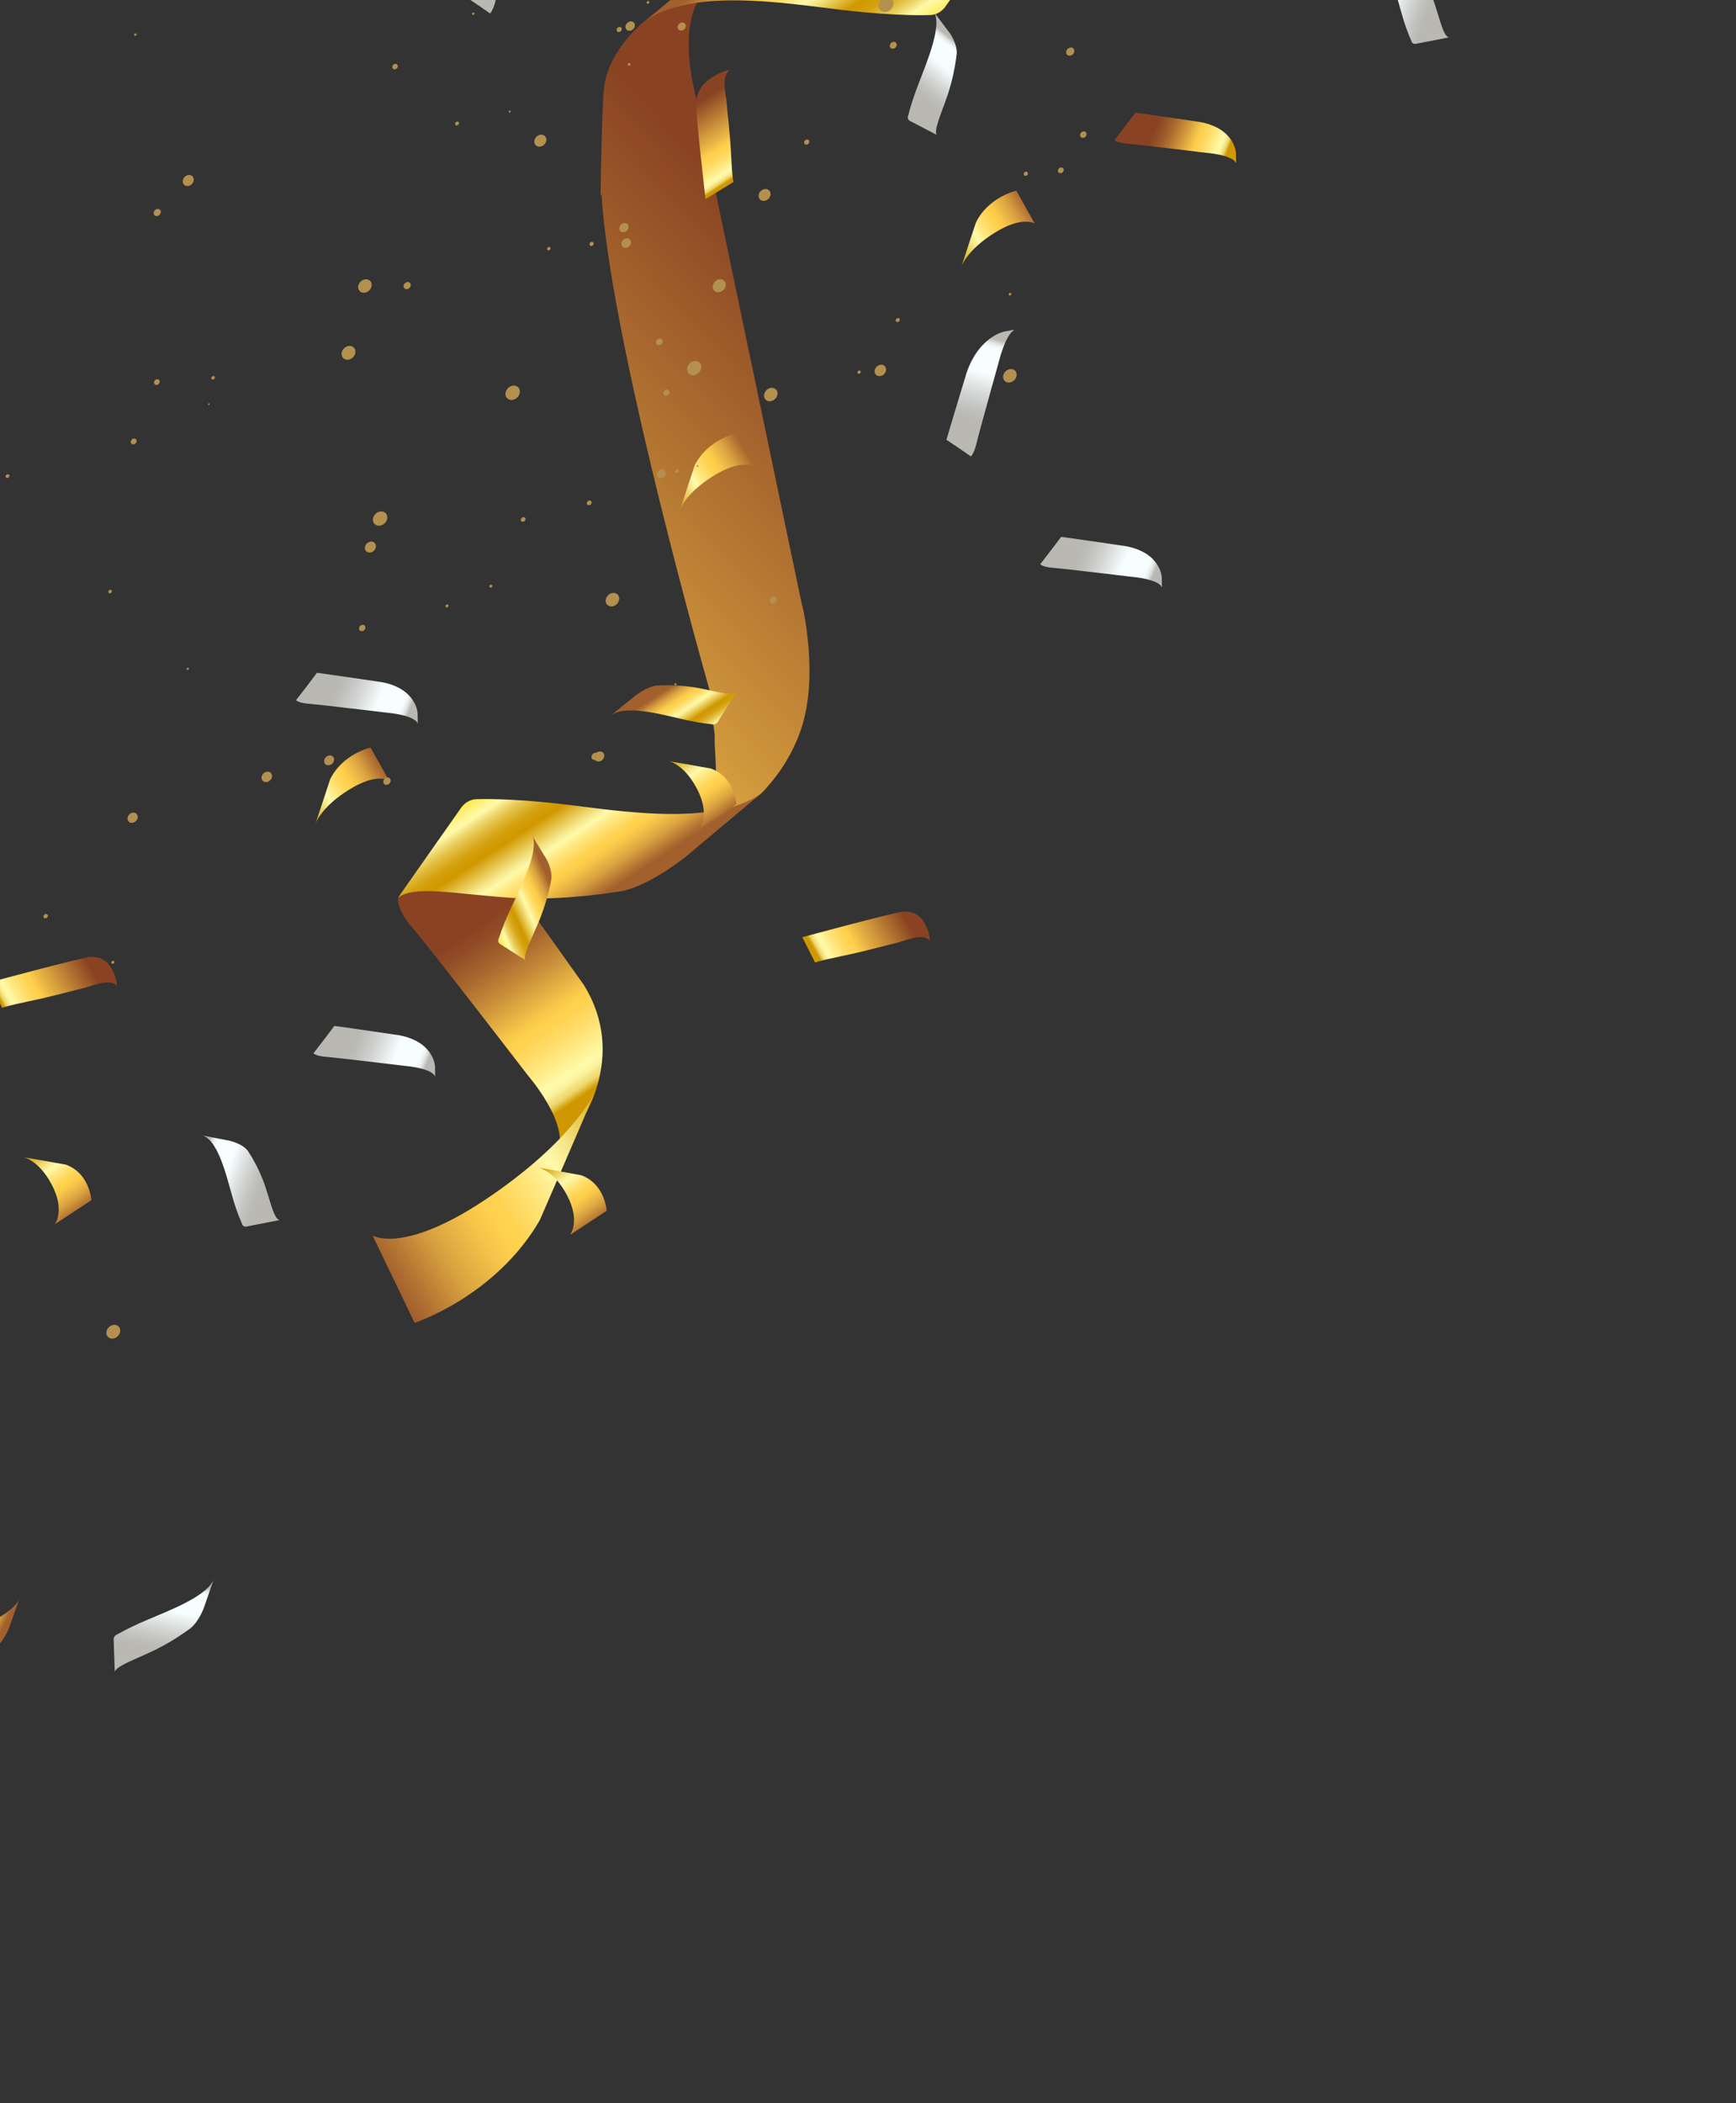 <svg width="721" height="873" viewBox="0 0 721 873" fill="none" xmlns="http://www.w3.org/2000/svg">
<rect x="0" y="0" width="721" height="873" fill="#333333" stroke="none"/>
<path d="M316.249 329.255C324.115 321.236 329.96 311.564 333.156 301.279C336.889 288.979 337.1 273.886 334.28 256.488L334.229 256.435C333.916 254.341 333.464 252.352 332.94 250.448C332.94 250.448 287.39 32.91 287.205 31.817C285.997 23.485 283.088 4.241 295.414 -6.869C295.414 -6.869 279.767 -1.907 267.869 8.686C267.869 8.686 252.745 20.247 250.861 36.541C250.346 41.327 249.962 53.194 249.674 67.339C249.559 69.312 249.518 71.444 249.55 73.733C249.497 76.124 249.452 78.547 249.415 81.001L249.814 80.614C253.18 136.106 286.349 256.833 294.684 286.483L294.64 286.526C294.687 292.564 296.973 303.564 296.841 306.033C296.403 313.698 301.007 333.677 288.632 344.718C288.669 344.756 304.352 339.832 316.249 329.255Z" fill="url(#paint0_linear_416_2087)"/>
<path d="M418.897 -34.624L393.012 2.221C392.249 3.474 391.159 4.528 389.881 5.248C388.603 5.968 387.198 6.319 385.847 6.256C385.847 6.256 373.751 6.847 350.687 4.243C327.622 1.639 283.176 -6.461 264.844 11.42L298.818 -17.151C298.818 -17.151 313.17 -28.957 325.346 -31.82C325.346 -31.82 349.738 -36.268 372.602 -34.668C395.466 -33.069 411.96 -29.45 418.897 -34.624Z" fill="url(#paint1_linear_416_2087)"/>
<path d="M240.469 466.793C240.469 466.793 261.229 438.919 242.385 408.729C242.385 408.729 214.211 368.969 204.228 355.573L181.352 352.933L165.302 372.648C165.302 372.648 164.277 377.051 171.335 385.185C178.393 393.319 219.31 446.499 219.31 446.499C219.31 446.499 236.902 466.718 231.558 478.476L240.469 466.793Z" fill="url(#paint2_linear_416_2087)"/>
<path d="M165.331 372.59L191.207 335.754C191.98 334.498 193.082 333.444 194.37 332.731C195.658 332.017 197.071 331.677 198.426 331.755C198.426 331.755 210.521 331.165 233.606 333.807C256.691 336.45 301.096 344.472 319.437 326.583L285.425 355.132C285.425 355.132 271.073 366.938 258.88 369.803C258.88 369.803 234.505 374.249 211.632 372.658C188.76 371.067 172.269 367.416 165.331 372.59Z" fill="url(#paint3_linear_416_2087)"/>
<path d="M247.659 452.043C247.659 452.043 240.062 471.547 203.974 496.364C167.887 521.182 154.749 512.884 154.749 512.884L172.193 549.129C172.193 549.129 205.839 538.208 224.186 506.521C224.186 506.521 243.935 461.057 247.659 452.043Z" fill="url(#paint4_linear_416_2087)"/>
<path d="M293.946 33.386C292.479 34.537 291.266 35.989 290.413 37.612C289.561 39.236 289.097 40.982 289.062 42.694C289.054 48.463 293.021 82.635 293.021 82.635L304.64 75.53C304.64 75.53 304.166 74.865 303.69 64.93C303.213 54.994 301.908 45.162 301.788 42.47C301.669 39.778 299.179 32.412 303.126 28.944C299.862 29.693 296.707 31.22 293.946 33.386Z" fill="url(#paint5_linear_416_2087)"/>
<path d="M417.029 137.643C417.029 137.643 406.644 139.658 401.479 154.648C401.479 154.648 395.15 175.422 393.075 182.571L397.944 185.811L403.215 189.466C403.215 189.466 404.525 188.457 405.63 183.8C406.735 179.144 414.781 150.356 414.781 150.356C414.781 150.356 417.557 138.753 421.399 136.879L417.029 137.643Z" fill="url(#paint6_linear_416_2087)"/>
<path d="M217.328 -46.231C217.328 -46.231 206.953 -44.225 201.772 -29.233C201.772 -29.233 195.442 -8.46 193.376 -1.32L198.238 1.913L203.509 5.568C203.509 5.568 204.812 4.552 205.924 -0.098C207.037 -4.747 215.034 -33.531 215.034 -33.531C215.034 -33.531 217.783 -45.108 221.66 -47.017L217.328 -46.231Z" fill="url(#paint7_linear_416_2087)"/>
<path d="M305.888 287.401L298.178 299.541C297.939 299.96 297.569 300.303 297.135 300.507C296.701 300.711 296.233 300.763 295.815 300.653C291.53 300.214 287.323 299.494 283.22 298.496C274.868 296.65 258.728 291.942 252.933 297.6L263.875 288.77C263.875 288.77 268.505 285.12 272.701 284.584C278.377 284.265 283.971 284.563 289.385 285.474C297.622 287.007 303.597 289.012 305.888 287.401Z" fill="url(#paint8_linear_416_2087)"/>
<path d="M218.229 398.586L207.739 391.899C207.344 391.7 207.065 391.345 206.958 390.906C206.851 390.468 206.924 389.977 207.163 389.533C208.622 385.188 210.354 380.897 212.346 376.688C216.232 368.161 224.857 351.505 220.537 346.136L226.856 356.451C226.856 356.451 229.452 360.789 228.978 364.979C227.943 370.668 226.301 376.327 224.082 381.859C220.603 390.239 217.164 396.462 218.229 398.586Z" fill="url(#paint9_linear_416_2087)"/>
<path d="M116.075 506.475L102.563 509.115C102.101 509.239 101.636 509.195 101.257 508.992C100.878 508.788 100.612 508.439 100.508 508.01C98.855 504.231 97.474 500.306 96.375 496.26C94.027 488.172 90.307 471.69 82.988 471.137L95.311 473.528C95.311 473.528 100.452 474.603 102.853 477.624C105.76 481.989 108.129 486.733 109.92 491.775C112.536 499.5 113.746 505.813 116.075 506.475Z" fill="url(#paint10_linear_416_2087)"/>
<path d="M601.741 15.53L588.237 18.161C587.775 18.285 587.311 18.242 586.932 18.038C586.553 17.834 586.286 17.485 586.183 17.056C584.532 13.276 583.151 9.351 582.05 5.306C579.692 -2.773 575.989 -19.256 568.653 -19.808L580.977 -17.417C580.977 -17.417 586.109 -16.334 588.519 -13.321C591.427 -8.954 593.799 -4.207 595.593 0.837C598.202 8.555 599.397 14.853 601.741 15.53Z" fill="url(#paint11_linear_416_2087)"/>
<path d="M282.402 211.747C282.402 211.747 284.303 205.074 296.131 197.651C307.958 190.228 312.986 193.738 312.986 193.738L305.296 180.046C305.296 180.046 293.769 182.585 288.527 193.191C288.527 193.191 283.356 208.671 282.402 211.747Z" fill="url(#paint12_linear_416_2087)"/>
<path d="M399.223 110.86C399.223 110.86 401.16 104.153 412.904 96.751C424.649 89.35 429.76 92.838 429.76 92.838L422.117 79.159C422.117 79.159 410.59 81.698 405.348 92.304C405.348 92.304 400.177 107.784 399.223 110.86Z" fill="url(#paint13_linear_416_2087)"/>
<path d="M131.03 342.044C131.03 342.044 132.939 335.363 144.766 327.939C156.594 320.516 161.614 324.019 161.614 324.019L153.893 310.329C153.893 310.329 142.356 312.877 137.124 323.474C137.163 323.479 131.97 338.937 131.03 342.044Z" fill="url(#paint14_linear_416_2087)"/>
<path d="M45.504 400.758C44.572 399.466 43.291 398.478 41.776 397.883C40.261 397.288 38.559 397.104 36.82 397.347C31.008 398.24 -4.429 407.831 -4.429 407.831L0.903 418.388C0.903 418.388 1.658 417.801 11.859 415.686C22.061 413.571 32.222 410.706 35.026 410.102C37.831 409.498 45.693 405.825 48.578 409.238C48.326 406.083 47.27 403.169 45.504 400.758Z" fill="url(#paint15_linear_416_2087)"/>
<path d="M173.439 296.109C173.439 296.109 173.094 285.973 158.688 283.192C158.688 283.192 138.575 280.207 131.636 279.284L127.541 284.725L122.958 290.64C122.958 290.64 123.779 291.787 128.331 292.148C132.882 292.509 160.877 295.866 160.877 295.866C160.877 295.866 172.193 296.793 173.502 300.392L173.439 296.109Z" fill="url(#paint16_linear_416_2087)"/>
<path d="M47.668 693.917L47.207 680.719C47.154 680.274 47.273 679.797 47.543 679.381C47.813 678.965 48.214 678.639 48.668 678.467C52.786 676.181 57.008 674.146 61.307 672.375C69.918 668.676 87.305 662.228 89.066 654.756L84.616 667.575C84.616 667.575 82.673 672.929 79.205 675.845C74.298 679.485 69.091 682.645 63.676 685.269C55.341 689.198 48.741 691.441 47.668 693.917Z" fill="url(#paint17_linear_416_2087)"/>
<path d="M513.322 63.556C513.322 63.556 512.997 53.458 498.598 50.685C498.598 50.685 478.478 47.693 471.547 46.777L467.451 52.218L462.868 58.133C462.868 58.133 463.69 59.279 468.241 59.641C472.792 60.002 500.783 63.407 500.783 63.407C500.783 63.407 512.147 64.243 513.407 67.861L513.322 63.556Z" fill="url(#paint18_linear_416_2087)"/>
<path d="M389.028 55.976L377.921 50.195C377.534 50.021 377.246 49.702 377.111 49.296C376.976 48.89 377.002 48.424 377.185 47.985C378.327 43.59 379.749 39.229 381.441 34.929C384.717 26.234 392.144 9.177 387.331 4.258L394.53 13.849C394.53 13.849 397.489 17.922 397.355 22.074C396.741 27.753 395.516 33.449 393.702 39.063C390.781 47.574 387.792 53.959 389.028 55.976Z" fill="url(#paint19_linear_416_2087)"/>
<path d="M-32.995 701.765L-33.464 688.577C-33.515 688.131 -33.394 687.655 -33.125 687.24C-32.856 686.824 -32.456 686.498 -32.003 686.324C-27.885 684.04 -23.663 682.005 -19.364 680.233C-10.754 676.534 6.633 670.102 8.395 662.613L3.908 675.395C3.908 675.395 1.972 680.756 -1.504 683.68C-6.424 687.325 -11.642 690.491 -17.067 693.123C-25.315 697.055 -31.931 699.299 -32.995 701.765Z" fill="url(#paint20_linear_416_2087)"/>
<path d="M9.427 480.307C9.427 480.307 15.916 481.14 21.538 491.854C27.16 502.567 22.764 508.213 22.764 508.213L37.962 498.217C37.962 498.217 37.262 487.007 27.323 483.456C27.323 483.456 12.41 480.773 9.427 480.307Z" fill="url(#paint21_linear_416_2087)"/>
<path d="M383.196 381.925C382.264 380.633 380.983 379.645 379.468 379.05C377.953 378.455 376.251 378.271 374.512 378.514C368.647 379.458 333.209 389.049 333.209 389.049L338.534 399.599C338.534 399.599 339.289 399.011 349.489 396.913C359.689 394.814 369.853 391.917 372.649 391.322C375.445 390.726 383.322 387.052 386.216 390.457C385.988 387.288 384.95 384.355 383.196 381.925Z" fill="url(#paint22_linear_416_2087)"/>
<path d="M180.669 442.691C180.669 442.691 180.324 432.555 165.918 429.774C165.918 429.774 145.805 426.789 138.866 425.866L134.771 431.307L130.188 437.221C130.188 437.221 131.001 438.377 135.56 438.73C140.12 439.083 168.099 442.456 168.099 442.456C168.099 442.456 179.427 443.327 180.736 446.925L180.669 442.691Z" fill="url(#paint23_linear_416_2087)"/>
<path d="M482.511 239.66C482.511 239.66 482.157 229.533 467.751 226.752C467.751 226.752 447.638 223.767 440.707 222.851L436.611 228.292L432.028 234.207C432.028 234.207 432.841 235.362 437.401 235.715C441.961 236.068 469.948 239.433 469.948 239.433C469.948 239.433 481.284 240.311 482.593 243.909L482.511 239.66Z" fill="url(#paint24_linear_416_2087)"/>
<path d="M277.352 315.882C277.352 315.882 283.834 316.708 289.457 327.422C295.079 338.135 290.682 343.781 290.682 343.781L305.887 333.793C305.887 333.793 305.188 322.582 295.249 319.031C295.241 319.023 280.328 316.341 277.352 315.882Z" fill="url(#paint25_linear_416_2087)"/>
<path d="M223.436 484.698C223.436 484.698 229.917 485.54 235.539 496.254C241.161 506.967 236.774 512.604 236.774 512.604L251.979 502.616C251.979 502.616 251.279 491.406 241.34 487.854C241.368 487.812 226.455 485.13 223.436 484.698Z" fill="url(#paint26_linear_416_2087)"/>
<path d="M421.771 154.096C422.184 154.643 422.333 155.368 422.185 156.112C422.037 156.857 421.604 157.56 420.98 158.067C420.673 158.318 420.327 158.514 419.965 158.643C419.602 158.772 419.228 158.832 418.865 158.819C418.502 158.806 418.158 158.72 417.85 158.567C417.543 158.414 417.279 158.197 417.075 157.927C416.659 157.383 416.507 156.659 416.652 155.915C416.797 155.171 417.228 154.467 417.849 153.957C418.158 153.705 418.504 153.508 418.869 153.379C419.233 153.249 419.608 153.189 419.972 153.202C420.337 153.215 420.683 153.3 420.992 153.454C421.3 153.607 421.565 153.826 421.771 154.096Z" fill="#B4904F"/>
<path d="M367.611 152.156C367.871 152.499 368.01 152.929 368.009 153.391C368.008 153.853 367.868 154.328 367.606 154.753C367.343 155.179 366.971 155.538 366.536 155.783C366.101 156.029 365.622 156.15 365.161 156.133C364.7 156.115 364.277 155.959 363.945 155.685C363.614 155.41 363.389 155.029 363.299 154.589C363.209 154.15 363.258 153.673 363.441 153.217C363.623 152.762 363.929 152.349 364.322 152.031C364.847 151.606 365.487 151.381 366.104 151.404C366.72 151.428 367.262 151.698 367.611 152.156Z" fill="#B4904F"/>
<path d="M322.436 248.016C322.544 248.158 322.618 248.325 322.656 248.506C322.693 248.688 322.693 248.882 322.654 249.076C322.615 249.27 322.539 249.46 322.43 249.636C322.321 249.813 322.181 249.971 322.019 250.103C321.69 250.367 321.29 250.506 320.905 250.492C320.52 250.477 320.181 250.309 319.962 250.024C319.75 249.734 319.675 249.354 319.753 248.964C319.831 248.574 320.055 248.206 320.379 247.937C320.708 247.673 321.108 247.533 321.493 247.548C321.878 247.562 322.217 247.731 322.436 248.016Z" fill="#B4904F"/>
<path d="M290.03 193.179C290.087 193.255 290.108 193.356 290.088 193.459C290.067 193.563 290.007 193.66 289.921 193.731C289.834 193.802 289.728 193.839 289.626 193.835C289.524 193.832 289.434 193.787 289.376 193.711C289.322 193.633 289.304 193.532 289.326 193.429C289.348 193.326 289.408 193.229 289.494 193.159C289.579 193.09 289.684 193.054 289.784 193.058C289.884 193.061 289.972 193.105 290.03 193.179Z" fill="#B4904F"/>
<path d="M281.714 195.144C281.799 195.254 281.845 195.392 281.846 195.542C281.847 195.691 281.803 195.845 281.719 195.983C281.635 196.122 281.515 196.238 281.374 196.319C281.234 196.399 281.079 196.44 280.929 196.435C280.78 196.43 280.642 196.381 280.534 196.293C280.426 196.205 280.353 196.082 280.323 195.94C280.293 195.798 280.307 195.643 280.366 195.496C280.424 195.348 280.522 195.214 280.649 195.11C280.819 194.975 281.025 194.903 281.223 194.909C281.422 194.915 281.598 194.999 281.714 195.144Z" fill="#B4904F"/>
<path d="M280.91 283.732C280.973 283.822 280.994 283.939 280.969 284.059C280.944 284.178 280.875 284.291 280.776 284.374C280.676 284.453 280.556 284.494 280.439 284.49C280.323 284.486 280.22 284.436 280.152 284.351C280.119 284.308 280.096 284.258 280.084 284.203C280.073 284.148 280.073 284.089 280.084 284.03C280.096 283.971 280.119 283.913 280.152 283.86C280.185 283.806 280.228 283.758 280.277 283.718C280.326 283.676 280.382 283.643 280.44 283.621C280.499 283.598 280.56 283.588 280.619 283.589C280.678 283.59 280.734 283.604 280.784 283.628C280.834 283.653 280.877 283.688 280.91 283.732Z" fill="#B4904F"/>
<path d="M245.558 208.123C245.654 208.271 245.699 208.452 245.688 208.642C245.677 208.832 245.61 209.024 245.496 209.194C245.382 209.364 245.225 209.505 245.045 209.599C244.865 209.694 244.669 209.738 244.482 209.726C244.295 209.714 244.124 209.647 243.991 209.532C243.857 209.418 243.767 209.261 243.732 209.081C243.696 208.902 243.716 208.707 243.789 208.521C243.863 208.335 243.986 208.165 244.145 208.033C244.257 207.94 244.384 207.868 244.518 207.821C244.652 207.775 244.789 207.755 244.922 207.764C245.054 207.772 245.179 207.809 245.289 207.87C245.398 207.932 245.49 208.018 245.558 208.123Z" fill="#B4904F"/>
<path d="M256.7 247.025C257.008 247.431 257.171 247.939 257.17 248.486C257.168 249.033 257.002 249.594 256.691 250.098C256.38 250.601 255.94 251.025 255.425 251.315C254.91 251.606 254.344 251.75 253.798 251.729C253.253 251.708 252.752 251.523 252.36 251.198C251.968 250.873 251.702 250.423 251.595 249.903C251.489 249.384 251.546 248.819 251.761 248.28C251.976 247.741 252.339 247.253 252.803 246.876C253.425 246.372 254.184 246.104 254.915 246.132C255.645 246.16 256.287 246.481 256.7 247.025Z" fill="#B4904F"/>
<path d="M218.093 214.971C218.201 215.111 218.258 215.287 218.258 215.477C218.259 215.667 218.202 215.861 218.094 216.036C217.987 216.212 217.835 216.359 217.657 216.461C217.478 216.562 217.282 216.613 217.093 216.606C216.903 216.6 216.729 216.536 216.592 216.424C216.456 216.312 216.363 216.156 216.325 215.976C216.287 215.796 216.307 215.6 216.381 215.413C216.454 215.226 216.58 215.056 216.74 214.925C216.846 214.837 216.966 214.768 217.091 214.722C217.217 214.676 217.347 214.655 217.473 214.659C217.599 214.664 217.719 214.694 217.825 214.747C217.932 214.801 218.023 214.877 218.093 214.971Z" fill="#B4904F"/>
<path d="M250.62 312.586C250.925 312.994 251.038 313.532 250.934 314.086C250.83 314.64 250.517 315.167 250.062 315.555C249.598 315.932 249.032 316.134 248.485 316.118C247.938 316.102 247.455 315.87 247.139 315.47C246.828 315.065 246.713 314.526 246.819 313.971C246.925 313.416 247.243 312.89 247.704 312.508C248.166 312.133 248.73 311.931 249.275 311.945C249.82 311.96 250.303 312.19 250.62 312.586Z" fill="#B4904F"/>
<path d="M248.391 312.966C248.612 313.252 248.696 313.633 248.623 314.026C248.551 314.419 248.329 314.793 248.005 315.067C247.669 315.338 247.26 315.482 246.866 315.468C246.472 315.453 246.125 315.282 245.9 314.991C245.68 314.697 245.601 314.309 245.681 313.91C245.762 313.511 245.995 313.135 246.329 312.863C246.662 312.602 247.065 312.467 247.45 312.486C247.836 312.505 248.174 312.678 248.391 312.966Z" fill="#B4904F"/>
<path d="M186.155 251.114C186.249 251.237 186.284 251.401 186.251 251.57C186.218 251.739 186.121 251.899 185.981 252.015C185.84 252.113 185.675 252.161 185.519 252.149C185.363 252.136 185.227 252.065 185.138 251.948C185.048 251.832 185.012 251.679 185.036 251.519C185.06 251.359 185.142 251.204 185.267 251.085C185.408 250.97 185.581 250.908 185.747 250.914C185.914 250.919 186.06 250.991 186.155 251.114Z" fill="#B4904F"/>
<path d="M162.01 323.24C162.177 323.463 162.264 323.741 162.262 324.039C162.26 324.338 162.168 324.644 161.998 324.918C161.828 325.192 161.587 325.423 161.306 325.581C161.025 325.739 160.716 325.817 160.418 325.806C160.121 325.795 159.848 325.694 159.633 325.518C159.419 325.341 159.273 325.095 159.214 324.812C159.155 324.529 159.185 324.221 159.301 323.927C159.417 323.633 159.613 323.365 159.866 323.159C160.034 323.02 160.224 322.912 160.424 322.841C160.623 322.77 160.829 322.738 161.028 322.745C161.228 322.753 161.417 322.8 161.586 322.885C161.754 322.97 161.898 323.091 162.01 323.24Z" fill="#B4904F"/>
<path d="M112.624 321.006C112.784 321.214 112.896 321.458 112.953 321.725C113.01 321.992 113.011 322.277 112.955 322.562C112.899 322.847 112.788 323.128 112.629 323.388C112.469 323.647 112.263 323.881 112.024 324.075C111.666 324.368 111.244 324.562 110.812 324.632C110.381 324.702 109.959 324.644 109.6 324.467C109.241 324.289 108.961 324 108.795 323.635C108.63 323.27 108.586 322.846 108.67 322.417C108.754 321.987 108.961 321.572 109.266 321.223C109.571 320.874 109.96 320.607 110.383 320.456C110.806 320.305 111.245 320.277 111.644 320.375C112.043 320.473 112.384 320.693 112.624 321.006Z" fill="#B4904F"/>
<path d="M56.825 337.989C57.064 338.291 57.195 338.673 57.2 339.086C57.206 339.499 57.086 339.924 56.856 340.308C56.626 340.692 56.296 341.016 55.909 341.241C55.521 341.465 55.093 341.579 54.679 341.568C54.265 341.558 53.884 341.422 53.584 341.18C53.284 340.937 53.079 340.599 52.995 340.207C52.911 339.815 52.951 339.387 53.111 338.979C53.271 338.57 53.543 338.199 53.893 337.912C54.358 337.534 54.925 337.331 55.473 337.346C56.02 337.36 56.506 337.591 56.825 337.989Z" fill="#B4904F"/>
<path d="M47.403 399.045C47.449 399.106 47.481 399.177 47.497 399.255C47.513 399.333 47.512 399.416 47.495 399.499C47.478 399.582 47.445 399.664 47.398 399.739C47.351 399.815 47.291 399.882 47.221 399.938C47.08 400.052 46.908 400.112 46.743 400.105C46.578 400.098 46.433 400.024 46.341 399.901C46.248 399.777 46.215 399.614 46.25 399.446C46.284 399.279 46.382 399.121 46.523 399.007C46.592 398.951 46.67 398.907 46.752 398.878C46.834 398.849 46.919 398.836 47.001 398.839C47.083 398.843 47.16 398.863 47.229 398.898C47.298 398.933 47.357 398.983 47.403 399.045Z" fill="#B4904F"/>
<path d="M19.731 379.667C19.802 379.754 19.853 379.858 19.879 379.972C19.906 380.086 19.908 380.208 19.885 380.331C19.862 380.453 19.816 380.574 19.747 380.686C19.679 380.798 19.591 380.898 19.488 380.982C19.385 381.065 19.27 381.129 19.148 381.171C19.027 381.212 18.903 381.23 18.782 381.223C18.662 381.216 18.548 381.184 18.448 381.13C18.348 381.076 18.263 381 18.198 380.907C18.074 380.727 18.034 380.495 18.085 380.258C18.137 380.021 18.277 379.799 18.476 379.638C18.675 379.477 18.917 379.39 19.151 379.396C19.385 379.401 19.593 379.498 19.731 379.667Z" fill="#B4904F"/>
<path d="M49.447 550.868C49.871 551.424 50.024 552.164 49.875 552.923C49.725 553.683 49.284 554.401 48.649 554.919C48.014 555.437 47.236 555.713 46.487 555.686C45.738 555.66 45.08 555.333 44.655 554.777C44.232 554.221 44.079 553.482 44.228 552.722C44.378 551.963 44.819 551.245 45.454 550.726C46.089 550.208 46.867 549.932 47.616 549.959C48.364 549.986 49.023 550.313 49.447 550.868Z" fill="#B4904F"/>
<path d="M3.785 197.106C3.869 197.222 3.913 197.365 3.91 197.519C3.908 197.672 3.859 197.829 3.771 197.969C3.683 198.109 3.559 198.227 3.414 198.308C3.269 198.388 3.111 198.428 2.958 198.421C2.806 198.415 2.666 198.363 2.556 198.272C2.446 198.181 2.371 198.055 2.341 197.91C2.311 197.765 2.326 197.607 2.385 197.456C2.444 197.305 2.545 197.167 2.673 197.06C2.761 196.988 2.86 196.932 2.963 196.895C3.067 196.858 3.174 196.841 3.278 196.845C3.381 196.85 3.48 196.875 3.567 196.92C3.654 196.965 3.728 197.028 3.785 197.106Z" fill="#B4904F"/>
<path d="M56.527 182.435C56.661 182.61 56.733 182.83 56.734 183.066C56.734 183.302 56.663 183.545 56.529 183.763C56.396 183.982 56.206 184.166 55.984 184.292C55.762 184.419 55.517 184.482 55.281 184.474C55.045 184.467 54.828 184.388 54.657 184.248C54.487 184.109 54.37 183.915 54.323 183.691C54.276 183.466 54.299 183.222 54.391 182.989C54.483 182.756 54.638 182.544 54.838 182.38C54.971 182.271 55.12 182.186 55.277 182.13C55.434 182.074 55.595 182.047 55.752 182.053C55.909 182.058 56.058 182.094 56.191 182.16C56.324 182.225 56.438 182.319 56.527 182.435Z" fill="#B4904F"/>
<path d="M89.11 156.313C89.166 156.382 89.206 156.464 89.227 156.554C89.248 156.645 89.249 156.741 89.231 156.838C89.212 156.935 89.175 157.031 89.12 157.119C89.066 157.207 88.996 157.286 88.914 157.352C88.75 157.485 88.549 157.557 88.355 157.55C88.162 157.543 87.991 157.459 87.881 157.316C87.827 157.245 87.79 157.162 87.772 157.071C87.753 156.98 87.754 156.884 87.774 156.787C87.793 156.69 87.832 156.596 87.887 156.508C87.942 156.42 88.012 156.342 88.094 156.277C88.173 156.21 88.263 156.158 88.358 156.124C88.452 156.09 88.55 156.074 88.645 156.077C88.739 156.081 88.829 156.103 88.909 156.144C88.989 156.184 89.057 156.242 89.11 156.313Z" fill="#B4904F"/>
<path d="M46.352 245.057C46.457 245.205 46.493 245.397 46.453 245.594C46.414 245.79 46.301 245.976 46.139 246.113C46.015 246.212 45.871 246.276 45.723 246.298C45.576 246.32 45.433 246.299 45.311 246.237C45.189 246.175 45.095 246.076 45.039 245.95C44.984 245.825 44.971 245.68 45 245.534C45.03 245.387 45.102 245.246 45.206 245.127C45.311 245.009 45.444 244.918 45.588 244.867C45.733 244.816 45.882 244.807 46.018 244.841C46.154 244.875 46.27 244.95 46.352 245.057Z" fill="#B4904F"/>
<path d="M78.344 277.335C78.379 277.38 78.403 277.433 78.416 277.491C78.428 277.549 78.429 277.61 78.417 277.672C78.405 277.734 78.381 277.795 78.347 277.851C78.312 277.908 78.268 277.958 78.216 278.001C78.111 278.07 77.99 278.103 77.876 278.092C77.762 278.082 77.662 278.029 77.597 277.944C77.531 277.858 77.503 277.746 77.518 277.629C77.534 277.512 77.591 277.398 77.68 277.307C77.787 277.222 77.916 277.178 78.04 277.183C78.164 277.188 78.274 277.243 78.344 277.335Z" fill="#B4904F"/>
<path d="M138.426 314.253C138.647 314.553 138.762 314.928 138.756 315.328C138.751 315.729 138.625 316.139 138.395 316.506C138.165 316.873 137.841 317.181 137.464 317.392C137.086 317.602 136.672 317.706 136.273 317.689C135.874 317.673 135.508 317.537 135.221 317.299C134.935 317.061 134.74 316.731 134.661 316.351C134.583 315.971 134.624 315.558 134.78 315.163C134.936 314.769 135.2 314.41 135.538 314.133C135.766 313.948 136.022 313.804 136.291 313.709C136.56 313.615 136.837 313.572 137.105 313.583C137.374 313.594 137.629 313.659 137.855 313.774C138.082 313.889 138.276 314.052 138.426 314.253Z" fill="#B4904F"/>
<path d="M151.543 259.8C151.69 259.994 151.767 260.236 151.765 260.497C151.764 260.758 151.683 261.025 151.533 261.264C151.384 261.503 151.172 261.703 150.926 261.839C150.68 261.975 150.41 262.04 150.151 262.027C149.892 262.013 149.655 261.921 149.472 261.763C149.288 261.604 149.166 261.386 149.121 261.137C149.076 260.888 149.109 260.618 149.218 260.363C149.326 260.108 149.504 259.879 149.729 259.705C149.874 259.59 150.036 259.501 150.206 259.443C150.375 259.386 150.55 259.36 150.718 259.369C150.887 259.378 151.046 259.421 151.188 259.495C151.329 259.569 151.45 259.673 151.543 259.8Z" fill="#B4904F"/>
<path d="M155.724 225.51C155.985 225.837 156.128 226.252 156.135 226.701C156.141 227.15 156.01 227.613 155.759 228.029C155.507 228.446 155.147 228.798 154.725 229.039C154.302 229.281 153.836 229.401 153.387 229.385C152.938 229.369 152.526 229.217 152.204 228.949C151.882 228.68 151.665 228.308 151.581 227.879C151.497 227.45 151.549 226.985 151.731 226.543C151.913 226.101 152.216 225.702 152.603 225.398C153.103 225.004 153.707 224.795 154.289 224.816C154.871 224.837 155.385 225.086 155.724 225.51Z" fill="#B4904F"/>
<path d="M160.355 213.231C160.683 213.661 160.858 214.2 160.857 214.78C160.857 215.361 160.681 215.956 160.353 216.491C160.024 217.026 159.557 217.476 159.011 217.785C158.465 218.095 157.865 218.249 157.286 218.228C156.706 218.207 156.175 218.012 155.758 217.669C155.341 217.325 155.057 216.847 154.943 216.296C154.828 215.746 154.888 215.146 155.115 214.574C155.342 214.002 155.726 213.483 156.217 213.082C156.876 212.546 157.682 212.26 158.458 212.288C159.234 212.316 159.916 212.655 160.355 213.231Z" fill="#B4904F"/>
<path d="M204.374 242.952C204.417 243.007 204.446 243.071 204.461 243.142C204.477 243.212 204.477 243.288 204.462 243.363C204.447 243.439 204.418 243.513 204.376 243.582C204.334 243.65 204.279 243.712 204.216 243.763C204.152 243.816 204.08 243.858 204.004 243.885C203.928 243.913 203.85 243.926 203.774 243.923C203.698 243.921 203.626 243.903 203.562 243.871C203.497 243.84 203.442 243.794 203.399 243.738C203.342 243.686 203.298 243.62 203.272 243.544C203.246 243.469 203.238 243.386 203.248 243.302C203.258 243.217 203.287 243.133 203.332 243.054C203.377 242.976 203.437 242.906 203.508 242.849C203.579 242.792 203.66 242.749 203.744 242.723C203.828 242.697 203.914 242.689 203.996 242.7C204.077 242.711 204.153 242.739 204.216 242.784C204.28 242.829 204.331 242.889 204.365 242.96L204.374 242.952Z" fill="#B4904F"/>
<path d="M215.413 161.019C215.74 161.452 215.914 161.993 215.912 162.576C215.91 163.158 215.732 163.755 215.401 164.291C215.07 164.826 214.601 165.277 214.054 165.587C213.506 165.896 212.903 166.049 212.323 166.028C211.742 166.006 211.209 165.81 210.791 165.465C210.373 165.12 210.089 164.641 209.974 164.088C209.86 163.536 209.92 162.935 210.147 162.361C210.375 161.787 210.759 161.266 211.252 160.864C211.916 160.327 212.726 160.041 213.506 160.07C214.286 160.099 214.972 160.44 215.413 161.019Z" fill="#B4904F"/>
<path d="M276.19 195.464C276.388 195.728 276.494 196.058 276.492 196.413C276.491 196.767 276.382 197.131 276.18 197.457C275.979 197.783 275.693 198.058 275.359 198.246C275.026 198.434 274.659 198.527 274.305 198.514C273.952 198.501 273.627 198.382 273.372 198.171C273.118 197.961 272.945 197.669 272.875 197.333C272.805 196.996 272.842 196.63 272.98 196.281C273.119 195.931 273.353 195.614 273.653 195.369C273.853 195.206 274.077 195.079 274.313 194.995C274.549 194.912 274.792 194.873 275.028 194.882C275.263 194.891 275.487 194.947 275.687 195.047C275.886 195.147 276.057 195.289 276.19 195.464Z" fill="#B4904F"/>
<path d="M277.827 162.152C277.92 162.273 277.984 162.415 278.016 162.569C278.049 162.724 278.049 162.888 278.017 163.053C277.984 163.219 277.92 163.381 277.828 163.531C277.736 163.682 277.618 163.817 277.48 163.93C277.342 164.043 277.187 164.131 277.025 164.189C276.862 164.247 276.694 164.274 276.532 164.269C276.369 164.263 276.214 164.225 276.076 164.157C275.938 164.089 275.819 163.991 275.727 163.871C275.54 163.627 275.472 163.303 275.537 162.97C275.603 162.636 275.796 162.321 276.074 162.093C276.353 161.865 276.694 161.743 277.023 161.754C277.351 161.766 277.641 161.909 277.827 162.152Z" fill="#B4904F"/>
<path d="M322.444 161.868C322.752 162.271 322.917 162.777 322.918 163.321C322.918 163.866 322.755 164.424 322.447 164.927C322.139 165.429 321.702 165.853 321.19 166.144C320.677 166.435 320.114 166.58 319.57 166.561C319.026 166.543 318.527 166.361 318.135 166.039C317.743 165.717 317.476 165.269 317.368 164.752C317.26 164.235 317.316 163.673 317.528 163.136C317.74 162.598 318.1 162.111 318.561 161.735C319.179 161.234 319.934 160.967 320.661 160.992C321.388 161.017 322.028 161.332 322.444 161.868Z" fill="#B4904F"/>
<path d="M357.375 154.041C357.425 154.106 357.459 154.182 357.476 154.265C357.493 154.348 357.493 154.437 357.475 154.525C357.456 154.614 357.421 154.701 357.37 154.781C357.319 154.861 357.254 154.933 357.179 154.992C357.067 155.082 356.936 155.141 356.801 155.162C356.667 155.182 356.536 155.163 356.426 155.107C356.315 155.051 356.229 154.96 356.178 154.846C356.128 154.732 356.116 154.599 356.144 154.466C356.171 154.333 356.237 154.204 356.333 154.096C356.428 153.989 356.55 153.907 356.682 153.862C356.814 153.816 356.95 153.809 357.073 153.841C357.197 153.873 357.301 153.943 357.375 154.041Z" fill="#B4904F"/>
<path d="M335.917 58.253C335.999 58.355 336.056 58.476 336.087 58.609C336.117 58.743 336.118 58.885 336.092 59.028C336.065 59.17 336.011 59.311 335.931 59.441C335.852 59.572 335.75 59.689 335.63 59.787C335.511 59.884 335.377 59.96 335.236 60.009C335.095 60.059 334.95 60.081 334.81 60.075C334.669 60.068 334.536 60.033 334.418 59.972C334.3 59.911 334.199 59.825 334.122 59.718C333.969 59.509 333.917 59.234 333.975 58.953C334.033 58.672 334.197 58.408 334.432 58.216C334.667 58.024 334.954 57.92 335.231 57.927C335.509 57.934 335.755 58.051 335.917 58.253Z" fill="#B4904F"/>
<path d="M441.597 69.903C441.727 70.078 441.796 70.296 441.794 70.53C441.792 70.764 441.72 71.003 441.586 71.218C441.453 71.433 441.264 71.614 441.044 71.738C440.824 71.862 440.582 71.923 440.349 71.914C440.116 71.905 439.902 71.826 439.734 71.688C439.566 71.549 439.452 71.357 439.405 71.135C439.359 70.913 439.383 70.672 439.474 70.441C439.565 70.211 439.719 70.001 439.916 69.839C440.049 69.731 440.197 69.646 440.354 69.591C440.51 69.535 440.671 69.51 440.827 69.515C440.984 69.521 441.132 69.559 441.264 69.625C441.396 69.692 441.509 69.787 441.597 69.903Z" fill="#B4904F"/>
<path d="M372.208 17.822C372.368 18.03 372.453 18.291 372.453 18.571C372.453 18.852 372.369 19.141 372.21 19.4C372.051 19.659 371.826 19.878 371.562 20.028C371.298 20.179 371.007 20.254 370.726 20.245C370.445 20.235 370.188 20.142 369.985 19.976C369.782 19.811 369.644 19.58 369.588 19.314C369.531 19.047 369.559 18.757 369.668 18.48C369.777 18.202 369.962 17.95 370.199 17.755C370.357 17.626 370.534 17.525 370.721 17.458C370.907 17.391 371.099 17.36 371.286 17.366C371.473 17.372 371.65 17.416 371.808 17.494C371.967 17.572 372.103 17.683 372.208 17.822Z" fill="#B4904F"/>
<path d="M370.531 -0.19C370.868 0.254 371.048 0.81 371.047 1.408C371.046 2.006 370.864 2.619 370.525 3.17C370.186 3.722 369.705 4.186 369.142 4.504C368.579 4.822 367.96 4.98 367.363 4.959C366.767 4.937 366.219 4.736 365.789 4.381C365.36 4.027 365.067 3.534 364.95 2.966C364.832 2.399 364.895 1.781 365.129 1.191C365.363 0.602 365.758 0.067 366.265 -0.346C366.601 -0.621 366.978 -0.835 367.375 -0.977C367.772 -1.118 368.18 -1.183 368.577 -1.168C368.973 -1.154 369.35 -1.06 369.685 -0.892C370.021 -0.724 370.308 -0.485 370.531 -0.19Z" fill="#B4904F"/>
<path d="M263.359 9.483C263.576 9.765 263.692 10.12 263.692 10.501C263.693 10.883 263.579 11.274 263.363 11.627C263.148 11.979 262.842 12.276 262.483 12.48C262.124 12.684 261.729 12.787 261.348 12.774C260.967 12.761 260.617 12.634 260.342 12.409C260.067 12.183 259.879 11.87 259.803 11.508C259.727 11.146 259.766 10.752 259.914 10.375C260.063 9.999 260.314 9.657 260.637 9.393C261.07 9.042 261.599 8.855 262.108 8.872C262.618 8.889 263.067 9.109 263.359 9.483Z" fill="#B4904F"/>
<path d="M258.071 11.535C258.229 11.742 258.286 12.018 258.231 12.301C258.175 12.584 258.01 12.852 257.773 13.045C257.537 13.238 257.247 13.341 256.968 13.331C256.688 13.321 256.443 13.199 256.285 12.992C256.207 12.889 256.152 12.769 256.125 12.637C256.097 12.506 256.098 12.366 256.125 12.226C256.153 12.086 256.207 11.948 256.286 11.82C256.364 11.692 256.465 11.578 256.582 11.482C256.699 11.386 256.831 11.312 256.969 11.262C257.108 11.213 257.25 11.191 257.388 11.195C257.526 11.2 257.658 11.233 257.775 11.291C257.892 11.349 257.993 11.432 258.071 11.535Z" fill="#B4904F"/>
<path d="M196.952 5.356C197.007 5.427 197.036 5.516 197.036 5.613C197.036 5.709 197.007 5.808 196.952 5.896C196.898 5.985 196.82 6.059 196.73 6.111C196.639 6.162 196.54 6.187 196.444 6.183C196.348 6.179 196.26 6.147 196.191 6.089C196.122 6.032 196.076 5.952 196.057 5.861C196.039 5.769 196.05 5.67 196.088 5.575C196.126 5.481 196.19 5.395 196.272 5.329C196.381 5.242 196.514 5.196 196.641 5.201C196.768 5.206 196.88 5.262 196.952 5.356Z" fill="#B4904F"/>
<path d="M269.585 0.599C269.627 0.654 269.656 0.719 269.671 0.789C269.686 0.86 269.686 0.935 269.671 1.01C269.657 1.086 269.627 1.16 269.585 1.228C269.543 1.297 269.489 1.359 269.426 1.411C269.363 1.462 269.293 1.502 269.218 1.529C269.144 1.555 269.068 1.568 268.993 1.565C268.919 1.563 268.848 1.546 268.785 1.514C268.722 1.483 268.668 1.439 268.626 1.384C268.541 1.273 268.509 1.125 268.539 0.972C268.569 0.82 268.657 0.676 268.784 0.572C268.911 0.468 269.067 0.412 269.217 0.417C269.367 0.422 269.499 0.488 269.585 0.599Z" fill="#B4904F"/>
<path d="M445.901 20.253C446.094 20.496 446.2 20.804 446.205 21.136C446.209 21.469 446.113 21.811 445.928 22.12C445.743 22.429 445.478 22.691 445.166 22.872C444.854 23.053 444.51 23.146 444.176 23.137C443.843 23.129 443.536 23.021 443.294 22.826C443.052 22.631 442.886 22.358 442.818 22.043C442.75 21.728 442.781 21.384 442.91 21.054C443.038 20.725 443.256 20.426 443.538 20.195C443.722 20.041 443.93 19.921 444.148 19.841C444.367 19.761 444.593 19.722 444.812 19.728C445.032 19.733 445.241 19.782 445.428 19.872C445.615 19.963 445.776 20.092 445.901 20.253Z" fill="#B4904F"/>
<path d="M451.06 54.978C451.207 55.174 451.285 55.419 451.283 55.683C451.282 55.946 451.201 56.216 451.051 56.458C450.9 56.7 450.688 56.903 450.44 57.042C450.192 57.182 449.92 57.25 449.657 57.24C449.395 57.23 449.154 57.14 448.966 56.984C448.777 56.827 448.649 56.61 448.598 56.36C448.547 56.11 448.575 55.838 448.678 55.579C448.782 55.32 448.956 55.084 449.18 54.903C449.328 54.783 449.495 54.689 449.67 54.627C449.845 54.566 450.025 54.538 450.199 54.545C450.374 54.552 450.54 54.593 450.688 54.668C450.835 54.742 450.962 54.848 451.06 54.978Z" fill="#B4904F"/>
<path d="M426.797 71.555C426.926 71.724 426.973 71.947 426.928 72.177C426.884 72.406 426.751 72.624 426.559 72.781C426.365 72.937 426.128 73.019 425.901 73.011C425.673 73.002 425.473 72.903 425.343 72.734C425.274 72.652 425.224 72.553 425.198 72.445C425.172 72.336 425.169 72.219 425.19 72.102C425.211 71.985 425.255 71.869 425.32 71.762C425.385 71.655 425.469 71.558 425.567 71.478C425.665 71.399 425.776 71.337 425.892 71.298C426.008 71.258 426.127 71.242 426.242 71.249C426.357 71.256 426.465 71.287 426.561 71.34C426.656 71.392 426.737 71.466 426.797 71.555Z" fill="#B4904F"/>
<path d="M419.968 121.743C420.047 121.851 420.075 121.993 420.046 122.139C420.017 122.284 419.933 122.422 419.813 122.522C419.72 122.599 419.611 122.651 419.499 122.67C419.387 122.689 419.277 122.674 419.184 122.629C419.09 122.583 419.018 122.508 418.975 122.413C418.932 122.319 418.921 122.208 418.943 122.097C418.965 121.986 419.019 121.878 419.099 121.788C419.179 121.698 419.28 121.629 419.39 121.591C419.5 121.553 419.614 121.547 419.717 121.574C419.82 121.601 419.907 121.66 419.968 121.743Z" fill="#B4904F"/>
<path d="M373.573 132.281C373.664 132.404 373.712 132.557 373.711 132.722C373.709 132.886 373.659 133.055 373.565 133.206C373.471 133.357 373.339 133.484 373.184 133.571C373.03 133.659 372.86 133.702 372.696 133.697C372.532 133.691 372.381 133.637 372.262 133.54C372.144 133.443 372.062 133.309 372.029 133.153C371.995 132.998 372.01 132.828 372.073 132.666C372.135 132.504 372.242 132.356 372.38 132.241C372.57 132.086 372.802 132.003 373.025 132.011C373.249 132.019 373.446 132.116 373.573 132.281Z" fill="#B4904F"/>
<path d="M319.615 79.251C319.887 79.608 320.031 80.056 320.031 80.538C320.03 81.019 319.884 81.514 319.611 81.958C319.338 82.402 318.95 82.776 318.497 83.032C318.043 83.289 317.545 83.417 317.064 83.4C316.583 83.383 316.141 83.221 315.795 82.936C315.448 82.651 315.213 82.254 315.117 81.797C315.022 81.34 315.071 80.842 315.259 80.367C315.447 79.892 315.765 79.461 316.173 79.128C316.444 78.905 316.748 78.731 317.068 78.617C317.388 78.502 317.718 78.449 318.038 78.461C318.358 78.472 318.662 78.548 318.933 78.683C319.203 78.819 319.435 79.012 319.615 79.251Z" fill="#B4904F"/>
<path d="M300.974 116.765C301.271 117.156 301.429 117.645 301.428 118.172C301.427 118.698 301.267 119.238 300.969 119.723C300.671 120.208 300.248 120.617 299.752 120.897C299.257 121.178 298.712 121.317 298.187 121.299C297.662 121.28 297.179 121.104 296.801 120.792C296.422 120.481 296.164 120.048 296.06 119.549C295.955 119.049 296.009 118.506 296.214 117.986C296.419 117.467 296.767 116.996 297.212 116.632C297.508 116.39 297.841 116.201 298.19 116.077C298.54 115.953 298.899 115.895 299.249 115.907C299.598 115.92 299.93 116.002 300.226 116.149C300.522 116.296 300.776 116.506 300.974 116.765Z" fill="#B4904F"/>
<path d="M290.773 150.776C291.097 151.203 291.27 151.739 291.269 152.314C291.269 152.89 291.094 153.481 290.767 154.011C290.441 154.542 289.977 154.989 289.435 155.295C288.894 155.602 288.298 155.754 287.723 155.733C287.148 155.712 286.621 155.518 286.207 155.177C285.794 154.835 285.513 154.361 285.4 153.814C285.287 153.268 285.347 152.673 285.572 152.105C285.798 151.538 286.179 151.023 286.667 150.626C286.99 150.361 287.353 150.155 287.735 150.019C288.117 149.883 288.51 149.82 288.892 149.834C289.273 149.848 289.636 149.939 289.959 150.1C290.281 150.262 290.558 150.492 290.773 150.776Z" fill="#B4904F"/>
<path d="M275.006 140.996C275.159 141.198 275.241 141.451 275.24 141.723C275.239 141.995 275.157 142.274 275.002 142.525C274.848 142.776 274.629 142.987 274.373 143.131C274.117 143.276 273.835 143.348 273.564 143.338C273.292 143.329 273.043 143.237 272.847 143.076C272.652 142.915 272.518 142.691 272.465 142.433C272.411 142.175 272.439 141.894 272.545 141.625C272.651 141.357 272.831 141.113 273.061 140.925C273.214 140.8 273.386 140.703 273.567 140.639C273.748 140.575 273.934 140.545 274.114 140.551C274.295 140.558 274.467 140.601 274.62 140.677C274.773 140.753 274.904 140.862 275.006 140.996Z" fill="#B4904F"/>
<path d="M261.737 99.569C261.956 99.857 262.072 100.218 262.071 100.606C262.07 100.995 261.952 101.393 261.732 101.751C261.511 102.108 261.198 102.409 260.833 102.616C260.467 102.822 260.065 102.925 259.678 102.91C259.291 102.896 258.935 102.765 258.656 102.534C258.378 102.304 258.188 101.984 258.112 101.615C258.036 101.246 258.077 100.845 258.229 100.463C258.382 100.08 258.639 99.733 258.968 99.465C259.41 99.106 259.949 98.916 260.468 98.935C260.987 98.955 261.444 99.183 261.737 99.569Z" fill="#B4904F"/>
<path d="M260.759 93.192C260.969 93.471 261.08 93.819 261.078 94.194C261.076 94.569 260.962 94.953 260.749 95.297C260.535 95.642 260.233 95.932 259.881 96.13C259.528 96.329 259.14 96.427 258.767 96.413C258.393 96.399 258.05 96.273 257.782 96.051C257.513 95.829 257.33 95.52 257.256 95.165C257.183 94.809 257.222 94.423 257.368 94.053C257.514 93.684 257.762 93.349 258.079 93.09C258.29 92.918 258.527 92.784 258.777 92.695C259.026 92.607 259.282 92.566 259.532 92.576C259.781 92.585 260.017 92.644 260.228 92.75C260.439 92.856 260.619 93.006 260.759 93.192Z" fill="#B4904F"/>
<path d="M246.437 100.67C246.501 100.753 246.545 100.852 246.568 100.96C246.59 101.067 246.59 101.182 246.567 101.297C246.544 101.411 246.499 101.524 246.434 101.628C246.369 101.733 246.286 101.826 246.19 101.904C245.995 102.063 245.757 102.148 245.528 102.141C245.298 102.134 245.096 102.035 244.965 101.865C244.839 101.691 244.794 101.464 244.841 101.231C244.887 100.998 245.02 100.777 245.213 100.615C245.409 100.457 245.648 100.375 245.878 100.385C246.107 100.395 246.308 100.498 246.437 100.67Z" fill="#B4904F"/>
<path d="M226.497 56.699C226.772 57.059 226.918 57.511 226.918 57.997C226.918 58.483 226.771 58.982 226.496 59.431C226.22 59.879 225.829 60.257 225.372 60.516C224.915 60.776 224.411 60.905 223.926 60.888C223.441 60.871 222.995 60.709 222.645 60.421C222.295 60.134 222.056 59.734 221.959 59.273C221.863 58.811 221.912 58.309 222.102 57.83C222.291 57.35 222.611 56.914 223.023 56.578C223.296 56.354 223.603 56.18 223.926 56.065C224.248 55.95 224.581 55.897 224.903 55.908C225.226 55.919 225.533 55.995 225.806 56.13C226.08 56.266 226.314 56.459 226.497 56.699Z" fill="#B4904F"/>
<path d="M212.021 46.015C212.082 46.096 212.103 46.203 212.081 46.312C212.058 46.422 211.993 46.525 211.901 46.6C211.809 46.674 211.696 46.713 211.588 46.708C211.48 46.703 211.386 46.655 211.325 46.574C211.267 46.492 211.247 46.385 211.27 46.276C211.292 46.167 211.355 46.064 211.446 45.989C211.491 45.952 211.542 45.923 211.596 45.904C211.65 45.886 211.705 45.877 211.759 45.88C211.812 45.882 211.863 45.895 211.908 45.918C211.953 45.941 211.992 45.974 212.021 46.015Z" fill="#B4904F"/>
<path d="M284.548 9.873C284.795 10.203 284.884 10.641 284.794 11.089C284.705 11.538 284.444 11.961 284.069 12.268C283.789 12.495 283.46 12.644 283.124 12.696C282.788 12.748 282.461 12.701 282.182 12.562C281.904 12.422 281.688 12.195 281.56 11.91C281.433 11.625 281.401 11.295 281.468 10.961C281.534 10.627 281.697 10.304 281.935 10.034C282.174 9.763 282.477 9.556 282.806 9.44C283.136 9.323 283.477 9.302 283.787 9.379C284.097 9.456 284.362 9.628 284.548 9.873Z" fill="#B4904F"/>
<path d="M165.021 26.868C165.146 27.034 165.213 27.241 165.212 27.465C165.211 27.688 165.142 27.916 165.015 28.122C164.888 28.327 164.708 28.5 164.498 28.618C164.288 28.736 164.057 28.795 163.835 28.786C163.612 28.777 163.408 28.702 163.248 28.569C163.088 28.437 162.98 28.253 162.936 28.041C162.893 27.829 162.916 27.598 163.004 27.379C163.092 27.159 163.24 26.959 163.429 26.806C163.555 26.704 163.696 26.624 163.844 26.572C163.992 26.52 164.144 26.496 164.292 26.502C164.44 26.508 164.58 26.543 164.706 26.606C164.831 26.669 164.938 26.758 165.021 26.868Z" fill="#B4904F"/>
<path d="M261.764 26.359C261.827 26.442 261.86 26.547 261.859 26.658C261.858 26.77 261.824 26.885 261.76 26.987C261.696 27.09 261.606 27.176 261.5 27.235C261.395 27.294 261.279 27.323 261.168 27.318C261.056 27.313 260.954 27.274 260.875 27.207C260.795 27.14 260.742 27.047 260.721 26.941C260.7 26.835 260.713 26.719 260.757 26.609C260.802 26.499 260.877 26.4 260.973 26.324C261.035 26.272 261.105 26.232 261.179 26.206C261.253 26.18 261.33 26.168 261.404 26.171C261.477 26.174 261.547 26.193 261.609 26.225C261.671 26.257 261.724 26.303 261.764 26.359Z" fill="#B4904F"/>
<path d="M190.481 50.72C190.568 50.836 190.615 50.981 190.615 51.137C190.614 51.293 190.567 51.452 190.479 51.596C190.39 51.74 190.265 51.861 190.118 51.944C189.972 52.027 189.811 52.069 189.655 52.063C189.499 52.058 189.356 52.007 189.244 51.915C189.131 51.823 189.055 51.695 189.023 51.547C188.991 51.4 189.007 51.239 189.067 51.085C189.127 50.931 189.229 50.791 189.36 50.683C189.539 50.539 189.756 50.462 189.966 50.469C190.175 50.476 190.36 50.566 190.481 50.72Z" fill="#B4904F"/>
<path d="M228.524 102.714C228.606 102.817 228.65 102.947 228.652 103.088C228.654 103.229 228.613 103.374 228.534 103.505C228.456 103.636 228.343 103.746 228.21 103.822C228.078 103.899 227.932 103.937 227.791 103.933C227.65 103.929 227.52 103.882 227.418 103.799C227.316 103.715 227.247 103.599 227.219 103.465C227.191 103.331 227.206 103.185 227.261 103.046C227.317 102.907 227.411 102.781 227.531 102.684C227.689 102.556 227.881 102.488 228.067 102.493C228.252 102.499 228.416 102.578 228.524 102.714Z" fill="#B4904F"/>
<path d="M170.345 117.548C170.508 117.763 170.594 118.033 170.593 118.323C170.592 118.613 170.503 118.91 170.338 119.177C170.174 119.444 169.94 119.669 169.667 119.822C169.394 119.976 169.094 120.053 168.805 120.042C168.516 120.031 168.25 119.933 168.042 119.761C167.834 119.589 167.692 119.351 167.635 119.075C167.579 118.8 167.609 118.501 167.722 118.215C167.835 117.929 168.027 117.67 168.273 117.47C168.436 117.336 168.619 117.233 168.812 117.164C169.005 117.096 169.203 117.065 169.396 117.072C169.588 117.079 169.771 117.125 169.934 117.207C170.097 117.288 170.237 117.404 170.345 117.548Z" fill="#B4904F"/>
<path d="M153.881 116.795C154.195 117.196 154.366 117.702 154.372 118.248C154.378 118.794 154.218 119.356 153.913 119.862C153.608 120.369 153.172 120.798 152.659 121.094C152.147 121.391 151.581 121.541 151.034 121.527C150.487 121.513 149.983 121.335 149.586 121.015C149.189 120.696 148.917 120.249 148.804 119.731C148.691 119.214 148.742 118.649 148.952 118.108C149.161 117.568 149.519 117.076 149.979 116.695C150.595 116.185 151.352 115.91 152.083 115.929C152.814 115.947 153.461 116.259 153.881 116.795Z" fill="#B4904F"/>
<path d="M147.143 144.502C147.46 144.917 147.629 145.437 147.629 145.997C147.629 146.558 147.459 147.132 147.142 147.649C146.825 148.165 146.375 148.6 145.848 148.899C145.321 149.198 144.741 149.347 144.182 149.327C143.623 149.307 143.109 149.119 142.706 148.787C142.304 148.455 142.03 147.995 141.919 147.463C141.809 146.931 141.866 146.352 142.085 145.8C142.304 145.248 142.675 144.746 143.149 144.36C143.785 143.842 144.563 143.566 145.312 143.593C146.06 143.619 146.719 143.946 147.143 144.502Z" fill="#B4904F"/>
<path d="M80.117 73.41C80.358 73.744 80.483 74.158 80.475 74.601C80.468 75.044 80.328 75.496 80.075 75.902C79.821 76.307 79.463 76.648 79.047 76.882C78.63 77.116 78.173 77.232 77.732 77.217C77.291 77.202 76.885 77.056 76.565 76.797C76.245 76.538 76.025 76.178 75.932 75.76C75.839 75.343 75.877 74.887 76.042 74.45C76.207 74.012 76.491 73.612 76.859 73.299C77.113 73.083 77.4 72.914 77.704 72.802C78.008 72.69 78.321 72.638 78.626 72.648C78.93 72.658 79.219 72.731 79.476 72.862C79.732 72.993 79.95 73.18 80.117 73.41Z" fill="#B4904F"/>
<path d="M87.003 167.56C87.027 167.589 87.045 167.624 87.054 167.663C87.063 167.702 87.063 167.743 87.056 167.785C87.048 167.827 87.032 167.868 87.008 167.906C86.985 167.944 86.955 167.978 86.92 168.006C86.85 168.062 86.765 168.093 86.683 168.091C86.6 168.089 86.527 168.055 86.479 167.995C86.443 167.971 86.413 167.939 86.393 167.9C86.373 167.861 86.363 167.817 86.363 167.77C86.363 167.724 86.373 167.676 86.394 167.631C86.414 167.585 86.443 167.544 86.48 167.508C86.516 167.473 86.559 167.444 86.605 167.426C86.651 167.407 86.698 167.398 86.745 167.399C86.791 167.4 86.835 167.412 86.874 167.433C86.912 167.454 86.944 167.485 86.966 167.522L87.003 167.56Z" fill="#B4904F"/>
<path d="M66.551 87.231C66.762 87.516 66.837 87.891 66.76 88.275C66.682 88.66 66.459 89.023 66.137 89.286C65.812 89.555 65.412 89.701 65.026 89.69C64.64 89.68 64.299 89.515 64.078 89.231C63.858 88.947 63.775 88.568 63.848 88.177C63.922 87.786 64.146 87.415 64.471 87.146C64.634 87.009 64.819 86.902 65.013 86.832C65.208 86.762 65.408 86.73 65.602 86.737C65.797 86.746 65.981 86.793 66.144 86.878C66.307 86.963 66.445 87.083 66.551 87.231Z" fill="#B4904F"/>
<path d="M66.143 157.798C66.229 157.911 66.29 158.045 66.32 158.19C66.35 158.336 66.35 158.491 66.32 158.646C66.289 158.801 66.229 158.954 66.142 159.095C66.055 159.237 65.944 159.364 65.814 159.47C65.684 159.576 65.538 159.659 65.385 159.713C65.232 159.768 65.074 159.793 64.921 159.787C64.768 159.782 64.622 159.746 64.493 159.682C64.363 159.617 64.251 159.526 64.165 159.412C64.078 159.298 64.018 159.165 63.988 159.019C63.957 158.874 63.957 158.719 63.988 158.564C64.019 158.408 64.079 158.256 64.166 158.114C64.253 157.973 64.364 157.845 64.494 157.739C64.624 157.633 64.769 157.551 64.923 157.496C65.076 157.442 65.233 157.417 65.386 157.422C65.54 157.428 65.685 157.464 65.815 157.528C65.945 157.592 66.056 157.684 66.143 157.798Z" fill="#B4904F"/>
<path d="M56.611 14.037C56.669 14.109 56.701 14.199 56.703 14.298C56.706 14.397 56.678 14.498 56.623 14.59C56.569 14.682 56.49 14.76 56.398 14.814C56.305 14.868 56.203 14.895 56.104 14.893C56.005 14.89 55.914 14.858 55.842 14.8C55.771 14.741 55.722 14.66 55.703 14.566C55.683 14.472 55.694 14.37 55.733 14.272C55.772 14.175 55.838 14.087 55.922 14.019C55.976 13.974 56.036 13.939 56.1 13.916C56.164 13.892 56.23 13.881 56.294 13.883C56.358 13.884 56.419 13.899 56.473 13.925C56.528 13.952 56.574 13.99 56.611 14.037Z" fill="#B4904F"/>
<mask id="mask0_416_2087" style="mask-type:luminance" maskUnits="userSpaceOnUse" x="-466" y="-406" width="1096" height="1086">
<path d="M-99.918 679.827L629.569 -28.791L264.117 -405.004L-465.369 303.613L-99.918 679.827Z" fill="white"/>
</mask>
<g mask="url(#mask0_416_2087)">
</g>
<defs>
<linearGradient id="paint0_linear_416_2087" x1="381.655" y1="81.842" x2="-2.268" y2="454.783" gradientUnits="userSpaceOnUse">
<stop offset="0.1" stop-color="#894323"/>
<stop offset="0.52" stop-color="#EAB745"/>
<stop offset="0.6" stop-color="#FFD04C"/>
<stop offset="0.64" stop-color="#FFD354"/>
<stop offset="0.7" stop-color="#FFDD69"/>
<stop offset="0.78" stop-color="#FFED8C"/>
<stop offset="0.83" stop-color="#FFFAAA"/>
<stop offset="0.84" stop-color="#FEF8A6"/>
<stop offset="0.86" stop-color="#FBF19B"/>
<stop offset="0.87" stop-color="#F6E688"/>
<stop offset="0.89" stop-color="#EED76D"/>
<stop offset="0.9" stop-color="#E5C34A"/>
<stop offset="0.91" stop-color="#D9AB21"/>
<stop offset="0.92" stop-color="#D09800"/>
</linearGradient>
<linearGradient id="paint1_linear_416_2087" x1="329.888" y1="-36.443" x2="368.128" y2="21.616" gradientUnits="userSpaceOnUse">
<stop offset="0.08" stop-color="#A2602D"/>
<stop offset="0.11" stop-color="#AE6F31"/>
<stop offset="0.2" stop-color="#DAA340"/>
<stop offset="0.28" stop-color="#F5C449"/>
<stop offset="0.32" stop-color="#FFD04C"/>
<stop offset="0.35" stop-color="#FFD352"/>
<stop offset="0.38" stop-color="#FFDB65"/>
<stop offset="0.43" stop-color="#FFE882"/>
<stop offset="0.48" stop-color="#FFFAAA"/>
<stop offset="0.52" stop-color="#F6E88B"/>
<stop offset="0.6" stop-color="#E1BB3C"/>
<stop offset="0.66" stop-color="#D09800"/>
<stop offset="0.69" stop-color="#D19B04"/>
<stop offset="0.73" stop-color="#D5A211"/>
<stop offset="0.76" stop-color="#DBAE27"/>
<stop offset="0.8" stop-color="#E3C045"/>
<stop offset="0.84" stop-color="#EED66C"/>
<stop offset="0.88" stop-color="#FBF19B"/>
<stop offset="0.89" stop-color="#FFFAAA"/>
<stop offset="0.93" stop-color="#FFF48B"/>
<stop offset="1" stop-color="#FFE746"/>
</linearGradient>
<linearGradient id="paint2_linear_416_2087" x1="185.872" y1="361.643" x2="252.136" y2="459.399" gradientUnits="userSpaceOnUse">
<stop offset="0.22" stop-color="#894323"/>
<stop offset="0.27" stop-color="#914C26"/>
<stop offset="0.36" stop-color="#A6652D"/>
<stop offset="0.47" stop-color="#C88E39"/>
<stop offset="0.6" stop-color="#F6C649"/>
<stop offset="0.63" stop-color="#FFD04C"/>
<stop offset="0.66" stop-color="#FFD354"/>
<stop offset="0.71" stop-color="#FFDD69"/>
<stop offset="0.78" stop-color="#FFED8C"/>
<stop offset="0.83" stop-color="#FFFAAA"/>
<stop offset="0.84" stop-color="#FEF8A6"/>
<stop offset="0.86" stop-color="#FBF19B"/>
<stop offset="0.87" stop-color="#F6E688"/>
<stop offset="0.89" stop-color="#EED76D"/>
<stop offset="0.9" stop-color="#E5C34A"/>
<stop offset="0.91" stop-color="#D9AB21"/>
<stop offset="0.92" stop-color="#D09800"/>
</linearGradient>
<linearGradient id="paint3_linear_416_2087" x1="257.003" y1="374.028" x2="218.763" y2="315.969" gradientUnits="userSpaceOnUse">
<stop offset="0.08" stop-color="#A2602D"/>
<stop offset="0.11" stop-color="#AE6F31"/>
<stop offset="0.2" stop-color="#DAA340"/>
<stop offset="0.28" stop-color="#F5C449"/>
<stop offset="0.32" stop-color="#FFD04C"/>
<stop offset="0.35" stop-color="#FFD352"/>
<stop offset="0.38" stop-color="#FFDB65"/>
<stop offset="0.43" stop-color="#FFE882"/>
<stop offset="0.48" stop-color="#FFFAAA"/>
<stop offset="0.52" stop-color="#F6E88B"/>
<stop offset="0.6" stop-color="#E1BB3C"/>
<stop offset="0.66" stop-color="#D09800"/>
<stop offset="0.69" stop-color="#D19B04"/>
<stop offset="0.73" stop-color="#D5A211"/>
<stop offset="0.76" stop-color="#DBAE27"/>
<stop offset="0.8" stop-color="#E3C045"/>
<stop offset="0.84" stop-color="#EED66C"/>
<stop offset="0.88" stop-color="#FBF19B"/>
<stop offset="0.89" stop-color="#FFFAAA"/>
<stop offset="0.93" stop-color="#FFF48B"/>
<stop offset="1" stop-color="#FFE746"/>
</linearGradient>
<linearGradient id="paint4_linear_416_2087" x1="150.18" y1="542.908" x2="324.605" y2="433.771" gradientUnits="userSpaceOnUse">
<stop offset="0.08" stop-color="#A2602D"/>
<stop offset="0.11" stop-color="#AE6F31"/>
<stop offset="0.2" stop-color="#DAA340"/>
<stop offset="0.28" stop-color="#F5C449"/>
<stop offset="0.32" stop-color="#FFD04C"/>
<stop offset="0.35" stop-color="#FFD352"/>
<stop offset="0.38" stop-color="#FFDB65"/>
<stop offset="0.43" stop-color="#FFE882"/>
<stop offset="0.48" stop-color="#FFFAAA"/>
<stop offset="0.52" stop-color="#F6E88B"/>
<stop offset="0.6" stop-color="#E1BB3C"/>
<stop offset="0.66" stop-color="#D09800"/>
<stop offset="0.69" stop-color="#D19B04"/>
<stop offset="0.73" stop-color="#D5A211"/>
<stop offset="0.76" stop-color="#DBAE27"/>
<stop offset="0.8" stop-color="#E3C045"/>
<stop offset="0.84" stop-color="#EED66C"/>
<stop offset="0.88" stop-color="#FBF19B"/>
<stop offset="0.89" stop-color="#FFFAAA"/>
<stop offset="0.93" stop-color="#FFF48B"/>
<stop offset="1" stop-color="#FFE746"/>
</linearGradient>
<linearGradient id="paint5_linear_416_2087" x1="289.727" y1="37.968" x2="312.505" y2="72.552" gradientUnits="userSpaceOnUse">
<stop offset="0.1" stop-color="#894323"/>
<stop offset="0.52" stop-color="#EAB745"/>
<stop offset="0.6" stop-color="#FFD04C"/>
<stop offset="0.64" stop-color="#FFD354"/>
<stop offset="0.7" stop-color="#FFDD69"/>
<stop offset="0.78" stop-color="#FFED8C"/>
<stop offset="0.83" stop-color="#FFFAAA"/>
<stop offset="0.84" stop-color="#FEF8A6"/>
<stop offset="0.86" stop-color="#FBF19B"/>
<stop offset="0.87" stop-color="#F6E688"/>
<stop offset="0.89" stop-color="#EED76D"/>
<stop offset="0.9" stop-color="#E5C34A"/>
<stop offset="0.91" stop-color="#D9AB21"/>
<stop offset="0.92" stop-color="#D09800"/>
</linearGradient>
<linearGradient id="paint6_linear_416_2087" x1="397.728" y1="183.793" x2="410.279" y2="135.832" gradientUnits="userSpaceOnUse">
<stop offset="0.22" stop-color="#B9B8B3"/>
<stop offset="0.3" stop-color="#C0C0BC"/>
<stop offset="0.44" stop-color="#D4D7D5"/>
<stop offset="0.62" stop-color="#F5FDFD"/>
<stop offset="0.63" stop-color="#F6FEFF"/>
<stop offset="0.83" stop-color="#F6FEFF"/>
<stop offset="0.85" stop-color="#F3FBFB"/>
<stop offset="0.87" stop-color="#EAF0F0"/>
<stop offset="0.89" stop-color="#DBDFDD"/>
<stop offset="0.91" stop-color="#C5C6C2"/>
<stop offset="0.92" stop-color="#B9B8B3"/>
</linearGradient>
<linearGradient id="paint7_linear_416_2087" x1="198.053" y1="-0.094" x2="210.605" y2="-48.055" gradientUnits="userSpaceOnUse">
<stop offset="0.22" stop-color="#B9B8B3"/>
<stop offset="0.3" stop-color="#C0C0BC"/>
<stop offset="0.44" stop-color="#D4D7D5"/>
<stop offset="0.62" stop-color="#F5FDFD"/>
<stop offset="0.63" stop-color="#F6FEFF"/>
<stop offset="0.83" stop-color="#F6FEFF"/>
<stop offset="0.85" stop-color="#F3FBFB"/>
<stop offset="0.87" stop-color="#EAF0F0"/>
<stop offset="0.89" stop-color="#DBDFDD"/>
<stop offset="0.91" stop-color="#C5C6C2"/>
<stop offset="0.92" stop-color="#B9B8B3"/>
</linearGradient>
<linearGradient id="paint8_linear_416_2087" x1="275.869" y1="283.975" x2="291.442" y2="307.619" gradientUnits="userSpaceOnUse">
<stop offset="0.08" stop-color="#A2602D"/>
<stop offset="0.11" stop-color="#AE6F31"/>
<stop offset="0.2" stop-color="#DAA340"/>
<stop offset="0.28" stop-color="#F5C449"/>
<stop offset="0.32" stop-color="#FFD04C"/>
<stop offset="0.35" stop-color="#FFD352"/>
<stop offset="0.38" stop-color="#FFDB65"/>
<stop offset="0.43" stop-color="#FFE882"/>
<stop offset="0.48" stop-color="#FFFAAA"/>
<stop offset="0.52" stop-color="#F6E88B"/>
<stop offset="0.6" stop-color="#E1BB3C"/>
<stop offset="0.66" stop-color="#D09800"/>
<stop offset="0.69" stop-color="#D19B04"/>
<stop offset="0.73" stop-color="#D5A211"/>
<stop offset="0.76" stop-color="#DBAE27"/>
<stop offset="0.8" stop-color="#E3C045"/>
<stop offset="0.84" stop-color="#EED66C"/>
<stop offset="0.88" stop-color="#FBF19B"/>
<stop offset="0.89" stop-color="#FFFAAA"/>
<stop offset="0.93" stop-color="#FFF48B"/>
<stop offset="1" stop-color="#FFE746"/>
</linearGradient>
<linearGradient id="paint9_linear_416_2087" x1="231.056" y1="365.8" x2="201.527" y2="379.16" gradientUnits="userSpaceOnUse">
<stop offset="0.08" stop-color="#A2602D"/>
<stop offset="0.11" stop-color="#AE6F31"/>
<stop offset="0.2" stop-color="#DAA340"/>
<stop offset="0.28" stop-color="#F5C449"/>
<stop offset="0.32" stop-color="#FFD04C"/>
<stop offset="0.35" stop-color="#FFD352"/>
<stop offset="0.38" stop-color="#FFDB65"/>
<stop offset="0.43" stop-color="#FFE882"/>
<stop offset="0.48" stop-color="#FFFAAA"/>
<stop offset="0.52" stop-color="#F6E88B"/>
<stop offset="0.6" stop-color="#E1BB3C"/>
<stop offset="0.66" stop-color="#D09800"/>
<stop offset="0.69" stop-color="#D19B04"/>
<stop offset="0.73" stop-color="#D5A211"/>
<stop offset="0.76" stop-color="#DBAE27"/>
<stop offset="0.8" stop-color="#E3C045"/>
<stop offset="0.84" stop-color="#EED66C"/>
<stop offset="0.88" stop-color="#FBF19B"/>
<stop offset="0.89" stop-color="#FFFAAA"/>
<stop offset="0.93" stop-color="#FFF48B"/>
<stop offset="1" stop-color="#FFE746"/>
</linearGradient>
<linearGradient id="paint10_linear_416_2087" x1="116.81" y1="495.231" x2="80.551" y2="482.104" gradientUnits="userSpaceOnUse">
<stop offset="0.22" stop-color="#B9B8B3"/>
<stop offset="0.3" stop-color="#C0C0BC"/>
<stop offset="0.44" stop-color="#D4D7D5"/>
<stop offset="0.62" stop-color="#F5FDFD"/>
<stop offset="0.63" stop-color="#F6FEFF"/>
<stop offset="0.83" stop-color="#F6FEFF"/>
<stop offset="0.85" stop-color="#F3FBFB"/>
<stop offset="0.87" stop-color="#EAF0F0"/>
<stop offset="0.89" stop-color="#DBDFDD"/>
<stop offset="0.91" stop-color="#C5C6C2"/>
<stop offset="0.92" stop-color="#B9B8B3"/>
</linearGradient>
<linearGradient id="paint11_linear_416_2087" x1="602.493" y1="4.246" x2="566.235" y2="-8.881" gradientUnits="userSpaceOnUse">
<stop offset="0.22" stop-color="#B9B8B3"/>
<stop offset="0.3" stop-color="#C0C0BC"/>
<stop offset="0.44" stop-color="#D4D7D5"/>
<stop offset="0.62" stop-color="#F5FDFD"/>
<stop offset="0.63" stop-color="#F6FEFF"/>
<stop offset="0.83" stop-color="#F6FEFF"/>
<stop offset="0.85" stop-color="#F3FBFB"/>
<stop offset="0.87" stop-color="#EAF0F0"/>
<stop offset="0.89" stop-color="#DBDFDD"/>
<stop offset="0.91" stop-color="#C5C6C2"/>
<stop offset="0.92" stop-color="#B9B8B3"/>
</linearGradient>
<linearGradient id="paint12_linear_416_2087" x1="315.233" y1="184.369" x2="260.502" y2="218.61" gradientUnits="userSpaceOnUse">
<stop offset="0.08" stop-color="#A2602D"/>
<stop offset="0.11" stop-color="#AE6F31"/>
<stop offset="0.2" stop-color="#DAA340"/>
<stop offset="0.28" stop-color="#F5C449"/>
<stop offset="0.32" stop-color="#FFD04C"/>
<stop offset="0.35" stop-color="#FFD352"/>
<stop offset="0.38" stop-color="#FFDB65"/>
<stop offset="0.43" stop-color="#FFE882"/>
<stop offset="0.48" stop-color="#FFFAAA"/>
<stop offset="0.52" stop-color="#F6E88B"/>
<stop offset="0.6" stop-color="#E1BB3C"/>
<stop offset="0.66" stop-color="#D09800"/>
<stop offset="0.69" stop-color="#D19B04"/>
<stop offset="0.73" stop-color="#D5A211"/>
<stop offset="0.76" stop-color="#DBAE27"/>
<stop offset="0.8" stop-color="#E3C045"/>
<stop offset="0.84" stop-color="#EED66C"/>
<stop offset="0.88" stop-color="#FBF19B"/>
<stop offset="0.89" stop-color="#FFFAAA"/>
<stop offset="0.93" stop-color="#FFF48B"/>
<stop offset="1" stop-color="#FFE746"/>
</linearGradient>
<linearGradient id="paint13_linear_416_2087" x1="432.485" y1="82.934" x2="377.766" y2="117.169" gradientUnits="userSpaceOnUse">
<stop offset="0.08" stop-color="#A2602D"/>
<stop offset="0.11" stop-color="#AE6F31"/>
<stop offset="0.2" stop-color="#DAA340"/>
<stop offset="0.28" stop-color="#F5C449"/>
<stop offset="0.32" stop-color="#FFD04C"/>
<stop offset="0.35" stop-color="#FFD352"/>
<stop offset="0.38" stop-color="#FFDB65"/>
<stop offset="0.43" stop-color="#FFE882"/>
<stop offset="0.48" stop-color="#FFFAAA"/>
<stop offset="0.52" stop-color="#F6E88B"/>
<stop offset="0.6" stop-color="#E1BB3C"/>
<stop offset="0.66" stop-color="#D09800"/>
<stop offset="0.69" stop-color="#D19B04"/>
<stop offset="0.73" stop-color="#D5A211"/>
<stop offset="0.76" stop-color="#DBAE27"/>
<stop offset="0.8" stop-color="#E3C045"/>
<stop offset="0.84" stop-color="#EED66C"/>
<stop offset="0.88" stop-color="#FBF19B"/>
<stop offset="0.89" stop-color="#FFFAAA"/>
<stop offset="0.93" stop-color="#FFF48B"/>
<stop offset="1" stop-color="#FFE746"/>
</linearGradient>
<linearGradient id="paint14_linear_416_2087" x1="163.288" y1="315.385" x2="108.561" y2="349.608" gradientUnits="userSpaceOnUse">
<stop offset="0.08" stop-color="#A2602D"/>
<stop offset="0.11" stop-color="#AE6F31"/>
<stop offset="0.2" stop-color="#DAA340"/>
<stop offset="0.28" stop-color="#F5C449"/>
<stop offset="0.32" stop-color="#FFD04C"/>
<stop offset="0.35" stop-color="#FFD352"/>
<stop offset="0.38" stop-color="#FFDB65"/>
<stop offset="0.43" stop-color="#FFE882"/>
<stop offset="0.48" stop-color="#FFFAAA"/>
<stop offset="0.52" stop-color="#F6E88B"/>
<stop offset="0.6" stop-color="#E1BB3C"/>
<stop offset="0.66" stop-color="#D09800"/>
<stop offset="0.69" stop-color="#D19B04"/>
<stop offset="0.73" stop-color="#D5A211"/>
<stop offset="0.76" stop-color="#DBAE27"/>
<stop offset="0.8" stop-color="#E3C045"/>
<stop offset="0.84" stop-color="#EED66C"/>
<stop offset="0.88" stop-color="#FBF19B"/>
<stop offset="0.89" stop-color="#FFFAAA"/>
<stop offset="0.93" stop-color="#FFF48B"/>
<stop offset="1" stop-color="#FFE746"/>
</linearGradient>
<linearGradient id="paint15_linear_416_2087" x1="41.096" y1="398.169" x2="-0.712" y2="421.696" gradientUnits="userSpaceOnUse">
<stop offset="0.1" stop-color="#894323"/>
<stop offset="0.52" stop-color="#EAB745"/>
<stop offset="0.6" stop-color="#FFD04C"/>
<stop offset="0.64" stop-color="#FFD354"/>
<stop offset="0.7" stop-color="#FFDD69"/>
<stop offset="0.78" stop-color="#FFED8C"/>
<stop offset="0.83" stop-color="#FFFAAA"/>
<stop offset="0.84" stop-color="#FEF8A6"/>
<stop offset="0.86" stop-color="#FBF19B"/>
<stop offset="0.87" stop-color="#F6E688"/>
<stop offset="0.89" stop-color="#EED76D"/>
<stop offset="0.9" stop-color="#E5C34A"/>
<stop offset="0.91" stop-color="#D9AB21"/>
<stop offset="0.92" stop-color="#D09800"/>
</linearGradient>
<linearGradient id="paint16_linear_416_2087" x1="129.61" y1="284.199" x2="171.365" y2="301.278" gradientUnits="userSpaceOnUse">
<stop offset="0.22" stop-color="#B9B8B3"/>
<stop offset="0.3" stop-color="#C0C0BC"/>
<stop offset="0.44" stop-color="#D4D7D5"/>
<stop offset="0.62" stop-color="#F5FDFD"/>
<stop offset="0.63" stop-color="#F6FEFF"/>
<stop offset="0.83" stop-color="#F6FEFF"/>
<stop offset="0.85" stop-color="#F3FBFB"/>
<stop offset="0.87" stop-color="#EAF0F0"/>
<stop offset="0.89" stop-color="#DBDFDD"/>
<stop offset="0.91" stop-color="#C5C6C2"/>
<stop offset="0.92" stop-color="#B9B8B3"/>
</linearGradient>
<linearGradient id="paint17_linear_416_2087" x1="59.027" y1="692.838" x2="67.64" y2="651.864" gradientUnits="userSpaceOnUse">
<stop offset="0.22" stop-color="#B9B8B3"/>
<stop offset="0.3" stop-color="#C0C0BC"/>
<stop offset="0.44" stop-color="#D4D7D5"/>
<stop offset="0.62" stop-color="#F5FDFD"/>
<stop offset="0.63" stop-color="#F6FEFF"/>
<stop offset="0.83" stop-color="#F6FEFF"/>
<stop offset="0.85" stop-color="#F3FBFB"/>
<stop offset="0.87" stop-color="#EAF0F0"/>
<stop offset="0.89" stop-color="#DBDFDD"/>
<stop offset="0.91" stop-color="#C5C6C2"/>
<stop offset="0.92" stop-color="#B9B8B3"/>
</linearGradient>
<linearGradient id="paint18_linear_416_2087" x1="469.518" y1="51.708" x2="511.273" y2="68.787" gradientUnits="userSpaceOnUse">
<stop offset="0.22" stop-color="#894323"/>
<stop offset="0.27" stop-color="#914C26"/>
<stop offset="0.36" stop-color="#A6652D"/>
<stop offset="0.47" stop-color="#C88E39"/>
<stop offset="0.6" stop-color="#F6C649"/>
<stop offset="0.63" stop-color="#FFD04C"/>
<stop offset="0.66" stop-color="#FFD354"/>
<stop offset="0.71" stop-color="#FFDD69"/>
<stop offset="0.78" stop-color="#FFED8C"/>
<stop offset="0.83" stop-color="#FFFAAA"/>
<stop offset="0.84" stop-color="#FEF8A6"/>
<stop offset="0.86" stop-color="#FBF19B"/>
<stop offset="0.87" stop-color="#F6E688"/>
<stop offset="0.89" stop-color="#EED76D"/>
<stop offset="0.9" stop-color="#E5C34A"/>
<stop offset="0.91" stop-color="#D9AB21"/>
<stop offset="0.92" stop-color="#D09800"/>
</linearGradient>
<linearGradient id="paint19_linear_416_2087" x1="375.683" y1="44.471" x2="399.17" y2="15.602" gradientUnits="userSpaceOnUse">
<stop offset="0.22" stop-color="#B9B8B3"/>
<stop offset="0.3" stop-color="#C0C0BC"/>
<stop offset="0.44" stop-color="#D4D7D5"/>
<stop offset="0.62" stop-color="#F5FDFD"/>
<stop offset="0.63" stop-color="#F6FEFF"/>
<stop offset="0.83" stop-color="#F6FEFF"/>
<stop offset="0.85" stop-color="#F3FBFB"/>
<stop offset="0.87" stop-color="#EAF0F0"/>
<stop offset="0.89" stop-color="#DBDFDD"/>
<stop offset="0.91" stop-color="#C5C6C2"/>
<stop offset="0.92" stop-color="#B9B8B3"/>
</linearGradient>
<linearGradient id="paint20_linear_416_2087" x1="-0.927" y1="686.001" x2="-26.9" y2="673.862" gradientUnits="userSpaceOnUse">
<stop offset="0.08" stop-color="#A2602D"/>
<stop offset="0.11" stop-color="#AE6F31"/>
<stop offset="0.2" stop-color="#DAA340"/>
<stop offset="0.28" stop-color="#F5C449"/>
<stop offset="0.32" stop-color="#FFD04C"/>
<stop offset="0.35" stop-color="#FFD352"/>
<stop offset="0.38" stop-color="#FFDB65"/>
<stop offset="0.43" stop-color="#FFE882"/>
<stop offset="0.48" stop-color="#FFFAAA"/>
<stop offset="0.52" stop-color="#F6E88B"/>
<stop offset="0.6" stop-color="#E1BB3C"/>
<stop offset="0.66" stop-color="#D09800"/>
<stop offset="0.69" stop-color="#D19B04"/>
<stop offset="0.73" stop-color="#D5A211"/>
<stop offset="0.76" stop-color="#DBAE27"/>
<stop offset="0.8" stop-color="#E3C045"/>
<stop offset="0.84" stop-color="#EED66C"/>
<stop offset="0.88" stop-color="#FBF19B"/>
<stop offset="0.89" stop-color="#FFFAAA"/>
<stop offset="0.93" stop-color="#FFF48B"/>
<stop offset="1" stop-color="#FFE746"/>
</linearGradient>
<linearGradient id="paint21_linear_416_2087" x1="32.183" y1="510.02" x2="0.117" y2="464.806" gradientUnits="userSpaceOnUse">
<stop offset="0.08" stop-color="#A2602D"/>
<stop offset="0.11" stop-color="#AE6F31"/>
<stop offset="0.2" stop-color="#DAA340"/>
<stop offset="0.28" stop-color="#F5C449"/>
<stop offset="0.32" stop-color="#FFD04C"/>
<stop offset="0.35" stop-color="#FFD352"/>
<stop offset="0.38" stop-color="#FFDB65"/>
<stop offset="0.43" stop-color="#FFE882"/>
<stop offset="0.48" stop-color="#FFFAAA"/>
<stop offset="0.52" stop-color="#F6E88B"/>
<stop offset="0.6" stop-color="#E1BB3C"/>
<stop offset="0.66" stop-color="#D09800"/>
<stop offset="0.69" stop-color="#D19B04"/>
<stop offset="0.73" stop-color="#D5A211"/>
<stop offset="0.76" stop-color="#DBAE27"/>
<stop offset="0.8" stop-color="#E3C045"/>
<stop offset="0.84" stop-color="#EED66C"/>
<stop offset="0.88" stop-color="#FBF19B"/>
<stop offset="0.89" stop-color="#FFFAAA"/>
<stop offset="0.93" stop-color="#FFF48B"/>
<stop offset="1" stop-color="#FFE746"/>
</linearGradient>
<linearGradient id="paint22_linear_416_2087" x1="380.289" y1="378.953" x2="338.481" y2="402.48" gradientUnits="userSpaceOnUse">
<stop offset="0.1" stop-color="#894323"/>
<stop offset="0.52" stop-color="#EAB745"/>
<stop offset="0.6" stop-color="#FFD04C"/>
<stop offset="0.64" stop-color="#FFD354"/>
<stop offset="0.7" stop-color="#FFDD69"/>
<stop offset="0.78" stop-color="#FFED8C"/>
<stop offset="0.83" stop-color="#FFFAAA"/>
<stop offset="0.84" stop-color="#FEF8A6"/>
<stop offset="0.86" stop-color="#FBF19B"/>
<stop offset="0.87" stop-color="#F6E688"/>
<stop offset="0.89" stop-color="#EED76D"/>
<stop offset="0.9" stop-color="#E5C34A"/>
<stop offset="0.91" stop-color="#D9AB21"/>
<stop offset="0.92" stop-color="#D09800"/>
</linearGradient>
<linearGradient id="paint23_linear_416_2087" x1="136.83" y1="430.767" x2="178.586" y2="447.846" gradientUnits="userSpaceOnUse">
<stop offset="0.22" stop-color="#B9B8B3"/>
<stop offset="0.3" stop-color="#C0C0BC"/>
<stop offset="0.44" stop-color="#D4D7D5"/>
<stop offset="0.62" stop-color="#F5FDFD"/>
<stop offset="0.63" stop-color="#F6FEFF"/>
<stop offset="0.83" stop-color="#F6FEFF"/>
<stop offset="0.85" stop-color="#F3FBFB"/>
<stop offset="0.87" stop-color="#EAF0F0"/>
<stop offset="0.89" stop-color="#DBDFDD"/>
<stop offset="0.91" stop-color="#C5C6C2"/>
<stop offset="0.92" stop-color="#B9B8B3"/>
</linearGradient>
<linearGradient id="paint24_linear_416_2087" x1="438.672" y1="227.77" x2="480.427" y2="244.849" gradientUnits="userSpaceOnUse">
<stop offset="0.22" stop-color="#B9B8B3"/>
<stop offset="0.3" stop-color="#C0C0BC"/>
<stop offset="0.44" stop-color="#D4D7D5"/>
<stop offset="0.62" stop-color="#F5FDFD"/>
<stop offset="0.63" stop-color="#F6FEFF"/>
<stop offset="0.83" stop-color="#F6FEFF"/>
<stop offset="0.85" stop-color="#F3FBFB"/>
<stop offset="0.87" stop-color="#EAF0F0"/>
<stop offset="0.89" stop-color="#DBDFDD"/>
<stop offset="0.91" stop-color="#C5C6C2"/>
<stop offset="0.92" stop-color="#B9B8B3"/>
</linearGradient>
<linearGradient id="paint25_linear_416_2087" x1="301.179" y1="344.612" x2="269.113" y2="299.398" gradientUnits="userSpaceOnUse">
<stop offset="0.08" stop-color="#A2602D"/>
<stop offset="0.11" stop-color="#AE6F31"/>
<stop offset="0.2" stop-color="#DAA340"/>
<stop offset="0.28" stop-color="#F5C449"/>
<stop offset="0.32" stop-color="#FFD04C"/>
<stop offset="0.35" stop-color="#FFD352"/>
<stop offset="0.38" stop-color="#FFDB65"/>
<stop offset="0.43" stop-color="#FFE882"/>
<stop offset="0.48" stop-color="#FFFAAA"/>
<stop offset="0.52" stop-color="#F6E88B"/>
<stop offset="0.6" stop-color="#E1BB3C"/>
<stop offset="0.66" stop-color="#D09800"/>
<stop offset="0.69" stop-color="#D19B04"/>
<stop offset="0.73" stop-color="#D5A211"/>
<stop offset="0.76" stop-color="#DBAE27"/>
<stop offset="0.8" stop-color="#E3C045"/>
<stop offset="0.84" stop-color="#EED66C"/>
<stop offset="0.88" stop-color="#FBF19B"/>
<stop offset="0.89" stop-color="#FFFAAA"/>
<stop offset="0.93" stop-color="#FFF48B"/>
<stop offset="1" stop-color="#FFE746"/>
</linearGradient>
<linearGradient id="paint26_linear_416_2087" x1="247.227" y1="514.184" x2="215.161" y2="468.97" gradientUnits="userSpaceOnUse">
<stop offset="0.08" stop-color="#A2602D"/>
<stop offset="0.11" stop-color="#AE6F31"/>
<stop offset="0.2" stop-color="#DAA340"/>
<stop offset="0.28" stop-color="#F5C449"/>
<stop offset="0.32" stop-color="#FFD04C"/>
<stop offset="0.35" stop-color="#FFD352"/>
<stop offset="0.38" stop-color="#FFDB65"/>
<stop offset="0.43" stop-color="#FFE882"/>
<stop offset="0.48" stop-color="#FFFAAA"/>
<stop offset="0.52" stop-color="#F6E88B"/>
<stop offset="0.6" stop-color="#E1BB3C"/>
<stop offset="0.66" stop-color="#D09800"/>
<stop offset="0.69" stop-color="#D19B04"/>
<stop offset="0.73" stop-color="#D5A211"/>
<stop offset="0.76" stop-color="#DBAE27"/>
<stop offset="0.8" stop-color="#E3C045"/>
<stop offset="0.84" stop-color="#EED66C"/>
<stop offset="0.88" stop-color="#FBF19B"/>
<stop offset="0.89" stop-color="#FFFAAA"/>
<stop offset="0.93" stop-color="#FFF48B"/>
<stop offset="1" stop-color="#FFE746"/>
</linearGradient>
</defs>
</svg>
